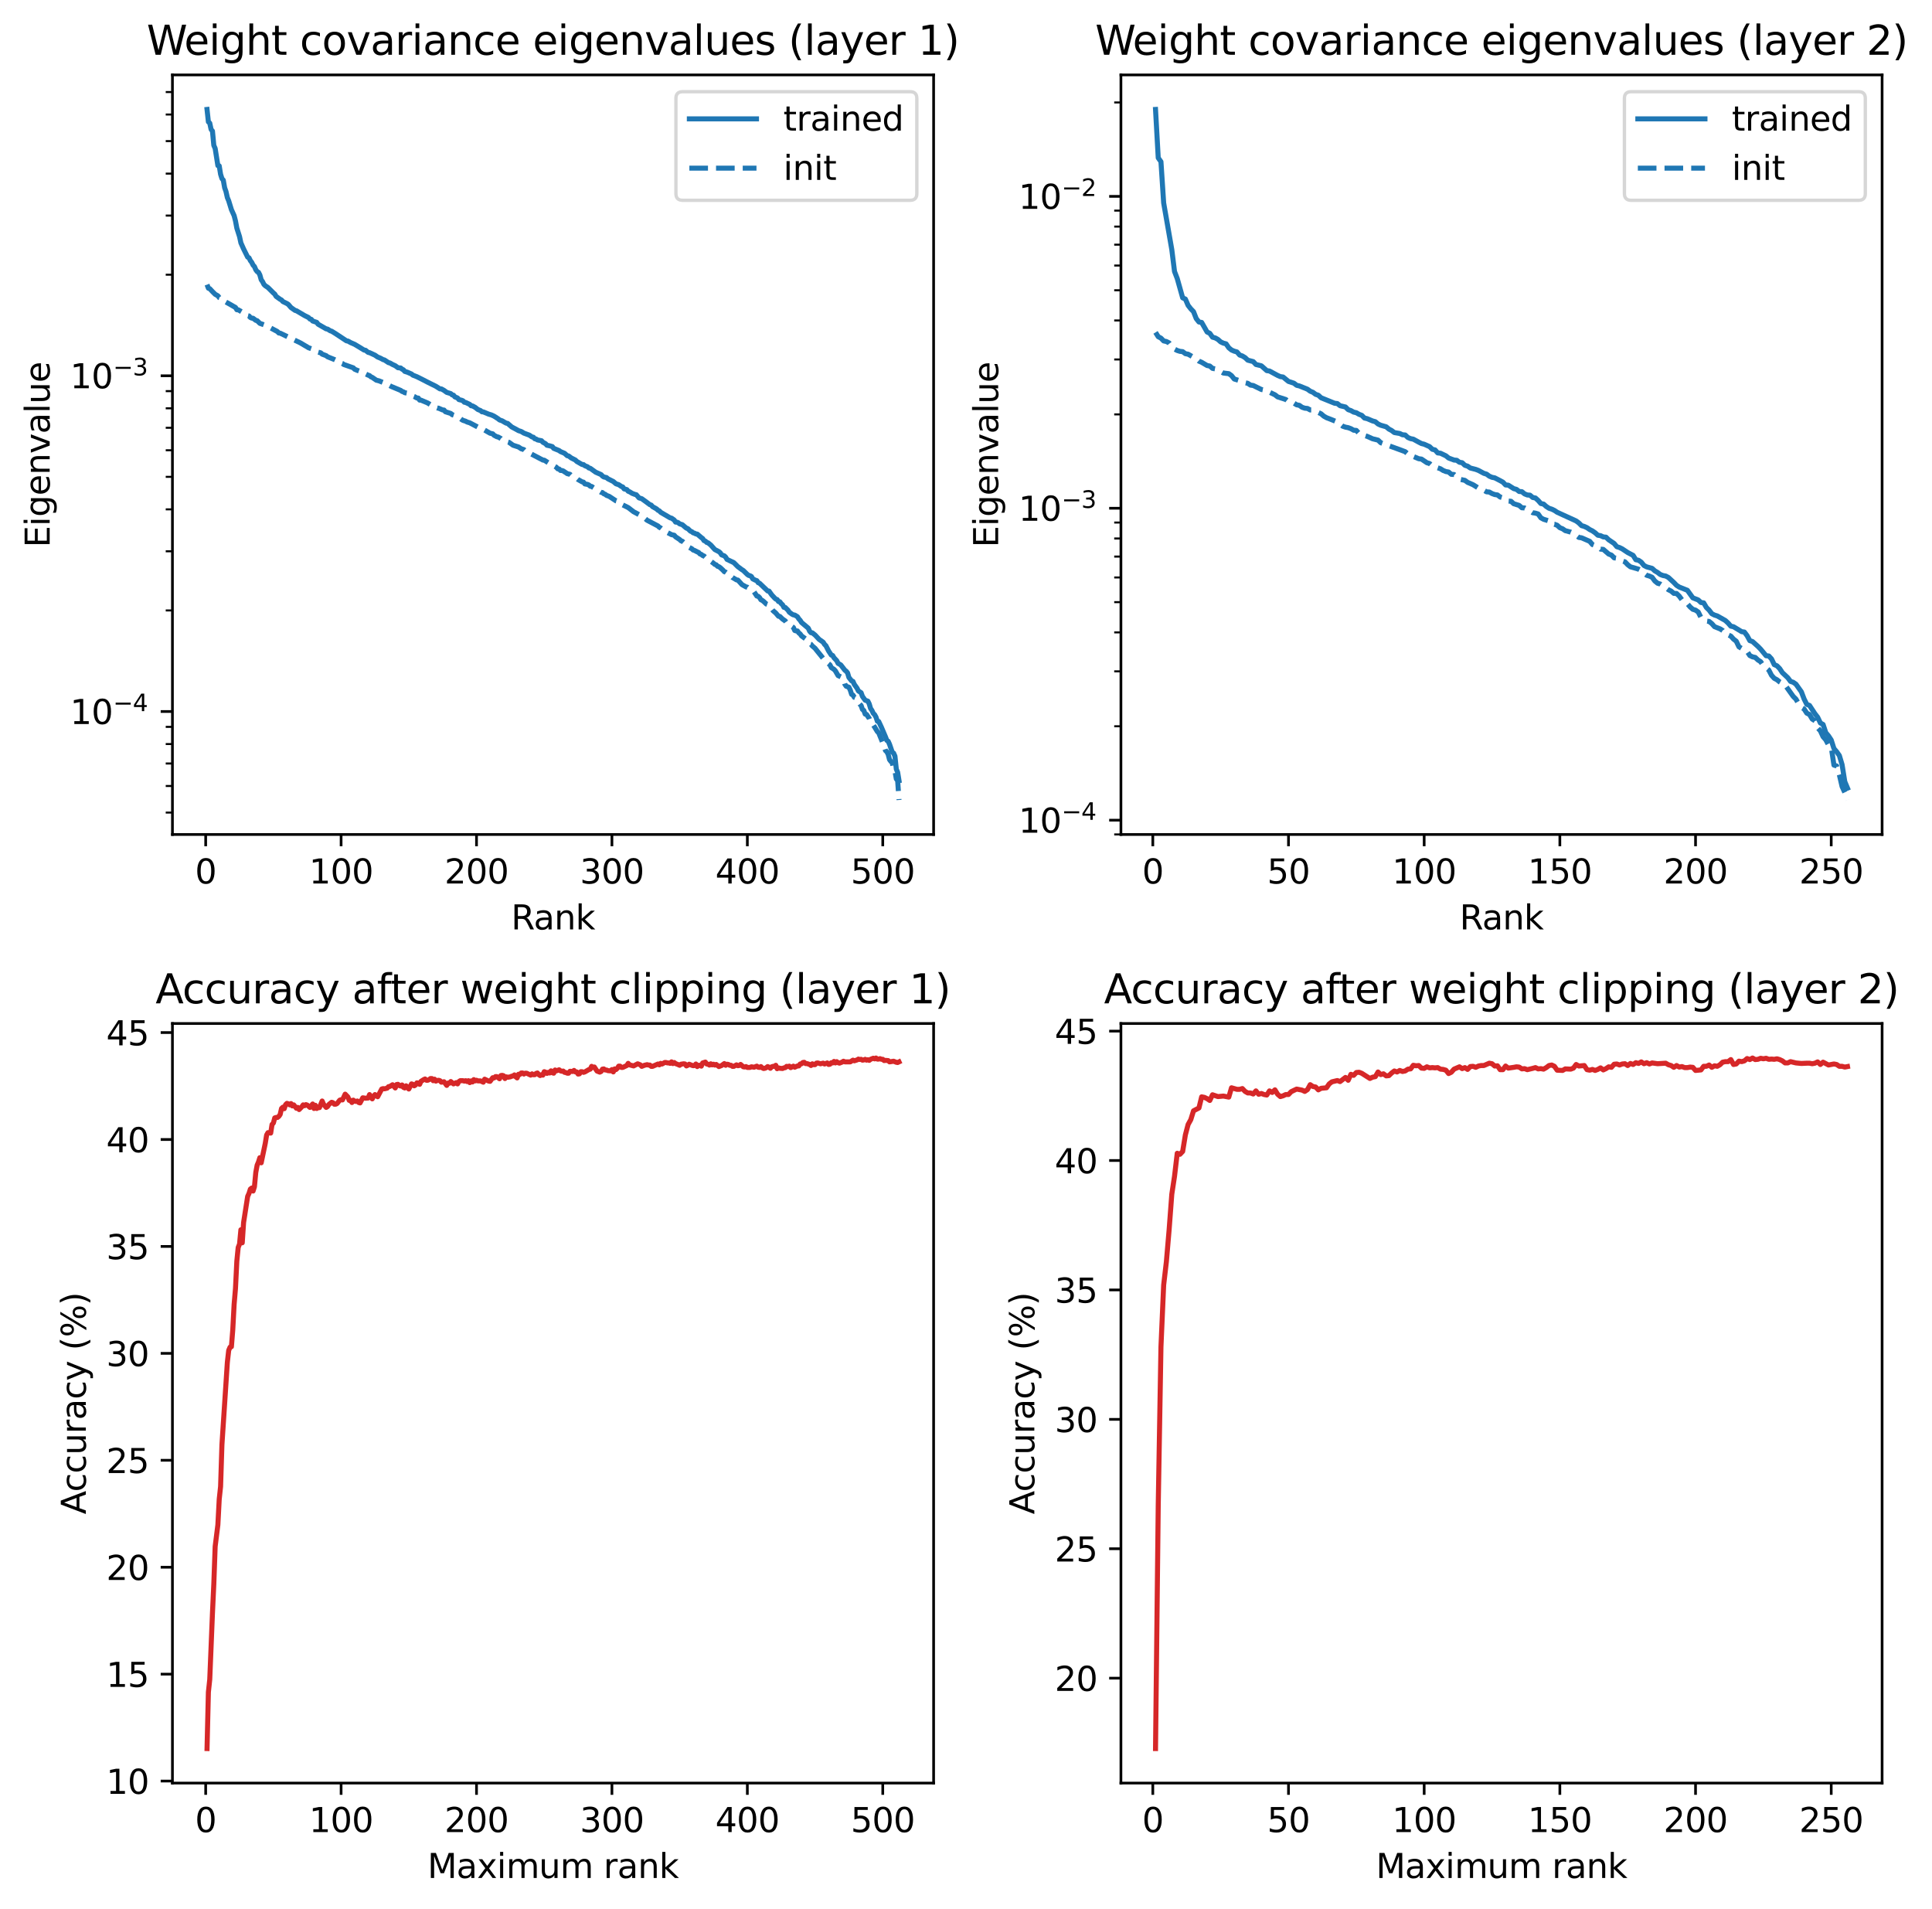<?xml version="1.0" encoding="utf-8" standalone="no"?>
<!DOCTYPE svg PUBLIC "-//W3C//DTD SVG 1.1//EN"
  "http://www.w3.org/Graphics/SVG/1.1/DTD/svg11.dtd">
<svg xmlns:xlink="http://www.w3.org/1999/xlink" width="575.636pt" height="568.774pt" viewBox="0 0 575.636 568.774" xmlns="http://www.w3.org/2000/svg" version="1.1">
 <defs>
  <style type="text/css">*{stroke-linejoin: round; stroke-linecap: butt}</style>
 </defs>
 <g id="figure_1">
  <g id="patch_1">
   <path d="M 0 568.774 
L 575.636 568.774 
L 575.636 0 
L 0 0 
z
" style="fill: #ffffff"/>
  </g>
  <g id="axes_1">
   <g id="patch_2">
    <path d="M 51.378 248.618 
L 278.169 248.618 
L 278.169 22.318 
L 51.378 22.318 
z
" style="fill: #ffffff"/>
   </g>
   <g id="matplotlib.axis_1">
    <g id="xtick_1">
     <g id="line2d_1">
      <defs>
       <path id="mb358c5f621" d="M 0 0 
L 0 3.5 
" style="stroke: #000000; stroke-width: 0.8"/>
      </defs>
      <g>
       <use xlink:href="#mb358c5f621" x="61.283" y="248.618" style="stroke: #000000; stroke-width: 0.8"/>
      </g>
     </g>
     <g id="text_1">
      <!-- 0 -->
      <g transform="translate(58.102 263.217) scale(0.1 -0.1)">
       <defs>
        <path id="DejaVuSans-30" d="M 2034 4250 
Q 1547 4250 1301 3770 
Q 1056 3291 1056 2328 
Q 1056 1369 1301 889 
Q 1547 409 2034 409 
Q 2525 409 2770 889 
Q 3016 1369 3016 2328 
Q 3016 3291 2770 3770 
Q 2525 4250 2034 4250 
z
M 2034 4750 
Q 2819 4750 3233 4129 
Q 3647 3509 3647 2328 
Q 3647 1150 3233 529 
Q 2819 -91 2034 -91 
Q 1250 -91 836 529 
Q 422 1150 422 2328 
Q 422 3509 836 4129 
Q 1250 4750 2034 4750 
z
" transform="scale(0.016)"/>
       </defs>
       <use xlink:href="#DejaVuSans-30"/>
      </g>
     </g>
    </g>
    <g id="xtick_2">
     <g id="line2d_2">
      <g>
       <use xlink:href="#mb358c5f621" x="101.63" y="248.618" style="stroke: #000000; stroke-width: 0.8"/>
      </g>
     </g>
     <g id="text_2">
      <!-- 100 -->
      <g transform="translate(92.087 263.217) scale(0.1 -0.1)">
       <defs>
        <path id="DejaVuSans-31" d="M 794 531 
L 1825 531 
L 1825 4091 
L 703 3866 
L 703 4441 
L 1819 4666 
L 2450 4666 
L 2450 531 
L 3481 531 
L 3481 0 
L 794 0 
L 794 531 
z
" transform="scale(0.016)"/>
       </defs>
       <use xlink:href="#DejaVuSans-31"/>
       <use xlink:href="#DejaVuSans-30" x="63.623"/>
       <use xlink:href="#DejaVuSans-30" x="127.246"/>
      </g>
     </g>
    </g>
    <g id="xtick_3">
     <g id="line2d_3">
      <g>
       <use xlink:href="#mb358c5f621" x="141.977" y="248.618" style="stroke: #000000; stroke-width: 0.8"/>
      </g>
     </g>
     <g id="text_3">
      <!-- 200 -->
      <g transform="translate(132.434 263.217) scale(0.1 -0.1)">
       <defs>
        <path id="DejaVuSans-32" d="M 1228 531 
L 3431 531 
L 3431 0 
L 469 0 
L 469 531 
Q 828 903 1448 1529 
Q 2069 2156 2228 2338 
Q 2531 2678 2651 2914 
Q 2772 3150 2772 3378 
Q 2772 3750 2511 3984 
Q 2250 4219 1831 4219 
Q 1534 4219 1204 4116 
Q 875 4013 500 3803 
L 500 4441 
Q 881 4594 1212 4672 
Q 1544 4750 1819 4750 
Q 2544 4750 2975 4387 
Q 3406 4025 3406 3419 
Q 3406 3131 3298 2873 
Q 3191 2616 2906 2266 
Q 2828 2175 2409 1742 
Q 1991 1309 1228 531 
z
" transform="scale(0.016)"/>
       </defs>
       <use xlink:href="#DejaVuSans-32"/>
       <use xlink:href="#DejaVuSans-30" x="63.623"/>
       <use xlink:href="#DejaVuSans-30" x="127.246"/>
      </g>
     </g>
    </g>
    <g id="xtick_4">
     <g id="line2d_4">
      <g>
       <use xlink:href="#mb358c5f621" x="182.324" y="248.618" style="stroke: #000000; stroke-width: 0.8"/>
      </g>
     </g>
     <g id="text_4">
      <!-- 300 -->
      <g transform="translate(172.781 263.217) scale(0.1 -0.1)">
       <defs>
        <path id="DejaVuSans-33" d="M 2597 2516 
Q 3050 2419 3304 2112 
Q 3559 1806 3559 1356 
Q 3559 666 3084 287 
Q 2609 -91 1734 -91 
Q 1441 -91 1130 -33 
Q 819 25 488 141 
L 488 750 
Q 750 597 1062 519 
Q 1375 441 1716 441 
Q 2309 441 2620 675 
Q 2931 909 2931 1356 
Q 2931 1769 2642 2001 
Q 2353 2234 1838 2234 
L 1294 2234 
L 1294 2753 
L 1863 2753 
Q 2328 2753 2575 2939 
Q 2822 3125 2822 3475 
Q 2822 3834 2567 4026 
Q 2313 4219 1838 4219 
Q 1578 4219 1281 4162 
Q 984 4106 628 3988 
L 628 4550 
Q 988 4650 1302 4700 
Q 1616 4750 1894 4750 
Q 2613 4750 3031 4423 
Q 3450 4097 3450 3541 
Q 3450 3153 3228 2886 
Q 3006 2619 2597 2516 
z
" transform="scale(0.016)"/>
       </defs>
       <use xlink:href="#DejaVuSans-33"/>
       <use xlink:href="#DejaVuSans-30" x="63.623"/>
       <use xlink:href="#DejaVuSans-30" x="127.246"/>
      </g>
     </g>
    </g>
    <g id="xtick_5">
     <g id="line2d_5">
      <g>
       <use xlink:href="#mb358c5f621" x="222.671" y="248.618" style="stroke: #000000; stroke-width: 0.8"/>
      </g>
     </g>
     <g id="text_5">
      <!-- 400 -->
      <g transform="translate(213.128 263.217) scale(0.1 -0.1)">
       <defs>
        <path id="DejaVuSans-34" d="M 2419 4116 
L 825 1625 
L 2419 1625 
L 2419 4116 
z
M 2253 4666 
L 3047 4666 
L 3047 1625 
L 3713 1625 
L 3713 1100 
L 3047 1100 
L 3047 0 
L 2419 0 
L 2419 1100 
L 313 1100 
L 313 1709 
L 2253 4666 
z
" transform="scale(0.016)"/>
       </defs>
       <use xlink:href="#DejaVuSans-34"/>
       <use xlink:href="#DejaVuSans-30" x="63.623"/>
       <use xlink:href="#DejaVuSans-30" x="127.246"/>
      </g>
     </g>
    </g>
    <g id="xtick_6">
     <g id="line2d_6">
      <g>
       <use xlink:href="#mb358c5f621" x="263.018" y="248.618" style="stroke: #000000; stroke-width: 0.8"/>
      </g>
     </g>
     <g id="text_6">
      <!-- 500 -->
      <g transform="translate(253.475 263.217) scale(0.1 -0.1)">
       <defs>
        <path id="DejaVuSans-35" d="M 691 4666 
L 3169 4666 
L 3169 4134 
L 1269 4134 
L 1269 2991 
Q 1406 3038 1543 3061 
Q 1681 3084 1819 3084 
Q 2600 3084 3056 2656 
Q 3513 2228 3513 1497 
Q 3513 744 3044 326 
Q 2575 -91 1722 -91 
Q 1428 -91 1123 -41 
Q 819 9 494 109 
L 494 744 
Q 775 591 1075 516 
Q 1375 441 1709 441 
Q 2250 441 2565 725 
Q 2881 1009 2881 1497 
Q 2881 1984 2565 2268 
Q 2250 2553 1709 2553 
Q 1456 2553 1204 2497 
Q 953 2441 691 2322 
L 691 4666 
z
" transform="scale(0.016)"/>
       </defs>
       <use xlink:href="#DejaVuSans-35"/>
       <use xlink:href="#DejaVuSans-30" x="63.623"/>
       <use xlink:href="#DejaVuSans-30" x="127.246"/>
      </g>
     </g>
    </g>
    <g id="text_7">
     <!-- Rank -->
     <g transform="translate(152.284 276.895) scale(0.1 -0.1)">
      <defs>
       <path id="DejaVuSans-52" d="M 2841 2188 
Q 3044 2119 3236 1894 
Q 3428 1669 3622 1275 
L 4263 0 
L 3584 0 
L 2988 1197 
Q 2756 1666 2539 1819 
Q 2322 1972 1947 1972 
L 1259 1972 
L 1259 0 
L 628 0 
L 628 4666 
L 2053 4666 
Q 2853 4666 3247 4331 
Q 3641 3997 3641 3322 
Q 3641 2881 3436 2590 
Q 3231 2300 2841 2188 
z
M 1259 4147 
L 1259 2491 
L 2053 2491 
Q 2509 2491 2742 2702 
Q 2975 2913 2975 3322 
Q 2975 3731 2742 3939 
Q 2509 4147 2053 4147 
L 1259 4147 
z
" transform="scale(0.016)"/>
       <path id="DejaVuSans-61" d="M 2194 1759 
Q 1497 1759 1228 1600 
Q 959 1441 959 1056 
Q 959 750 1161 570 
Q 1363 391 1709 391 
Q 2188 391 2477 730 
Q 2766 1069 2766 1631 
L 2766 1759 
L 2194 1759 
z
M 3341 1997 
L 3341 0 
L 2766 0 
L 2766 531 
Q 2569 213 2275 61 
Q 1981 -91 1556 -91 
Q 1019 -91 701 211 
Q 384 513 384 1019 
Q 384 1609 779 1909 
Q 1175 2209 1959 2209 
L 2766 2209 
L 2766 2266 
Q 2766 2663 2505 2880 
Q 2244 3097 1772 3097 
Q 1472 3097 1187 3025 
Q 903 2953 641 2809 
L 641 3341 
Q 956 3463 1253 3523 
Q 1550 3584 1831 3584 
Q 2591 3584 2966 3190 
Q 3341 2797 3341 1997 
z
" transform="scale(0.016)"/>
       <path id="DejaVuSans-6e" d="M 3513 2113 
L 3513 0 
L 2938 0 
L 2938 2094 
Q 2938 2591 2744 2837 
Q 2550 3084 2163 3084 
Q 1697 3084 1428 2787 
Q 1159 2491 1159 1978 
L 1159 0 
L 581 0 
L 581 3500 
L 1159 3500 
L 1159 2956 
Q 1366 3272 1645 3428 
Q 1925 3584 2291 3584 
Q 2894 3584 3203 3211 
Q 3513 2838 3513 2113 
z
" transform="scale(0.016)"/>
       <path id="DejaVuSans-6b" d="M 581 4863 
L 1159 4863 
L 1159 1991 
L 2875 3500 
L 3609 3500 
L 1753 1863 
L 3688 0 
L 2938 0 
L 1159 1709 
L 1159 0 
L 581 0 
L 581 4863 
z
" transform="scale(0.016)"/>
      </defs>
      <use xlink:href="#DejaVuSans-52"/>
      <use xlink:href="#DejaVuSans-61" x="67.232"/>
      <use xlink:href="#DejaVuSans-6e" x="128.512"/>
      <use xlink:href="#DejaVuSans-6b" x="191.891"/>
     </g>
    </g>
   </g>
   <g id="matplotlib.axis_2">
    <g id="ytick_1">
     <g id="line2d_7">
      <defs>
       <path id="m56513dda78" d="M 0 0 
L -3.5 0 
" style="stroke: #000000; stroke-width: 0.8"/>
      </defs>
      <g>
       <use xlink:href="#m56513dda78" x="51.378" y="211.969" style="stroke: #000000; stroke-width: 0.8"/>
      </g>
     </g>
     <g id="text_8">
      <!-- $\mathdefault{10^{-4}}$ -->
      <g transform="translate(20.878 215.768) scale(0.1 -0.1)">
       <defs>
        <path id="DejaVuSans-2212" d="M 678 2272 
L 4684 2272 
L 4684 1741 
L 678 1741 
L 678 2272 
z
" transform="scale(0.016)"/>
       </defs>
       <use xlink:href="#DejaVuSans-31" transform="translate(0 0.684)"/>
       <use xlink:href="#DejaVuSans-30" transform="translate(63.623 0.684)"/>
       <use xlink:href="#DejaVuSans-2212" transform="translate(128.203 38.966) scale(0.7)"/>
       <use xlink:href="#DejaVuSans-34" transform="translate(186.855 38.966) scale(0.7)"/>
      </g>
     </g>
    </g>
    <g id="ytick_2">
     <g id="line2d_8">
      <g>
       <use xlink:href="#m56513dda78" x="51.378" y="111.947" style="stroke: #000000; stroke-width: 0.8"/>
      </g>
     </g>
     <g id="text_9">
      <!-- $\mathdefault{10^{-3}}$ -->
      <g transform="translate(20.878 115.746) scale(0.1 -0.1)">
       <use xlink:href="#DejaVuSans-31" transform="translate(0 0.766)"/>
       <use xlink:href="#DejaVuSans-30" transform="translate(63.623 0.766)"/>
       <use xlink:href="#DejaVuSans-2212" transform="translate(128.203 39.047) scale(0.7)"/>
       <use xlink:href="#DejaVuSans-33" transform="translate(186.855 39.047) scale(0.7)"/>
      </g>
     </g>
    </g>
    <g id="ytick_3">
     <g id="line2d_9">
      <defs>
       <path id="m44779d547b" d="M 0 0 
L -2 0 
" style="stroke: #000000; stroke-width: 0.6"/>
      </defs>
      <g>
       <use xlink:href="#m44779d547b" x="51.378" y="242.078" style="stroke: #000000; stroke-width: 0.6"/>
      </g>
     </g>
    </g>
    <g id="ytick_4">
     <g id="line2d_10">
      <g>
       <use xlink:href="#m44779d547b" x="51.378" y="234.158" style="stroke: #000000; stroke-width: 0.6"/>
      </g>
     </g>
    </g>
    <g id="ytick_5">
     <g id="line2d_11">
      <g>
       <use xlink:href="#m44779d547b" x="51.378" y="227.462" style="stroke: #000000; stroke-width: 0.6"/>
      </g>
     </g>
    </g>
    <g id="ytick_6">
     <g id="line2d_12">
      <g>
       <use xlink:href="#m44779d547b" x="51.378" y="221.662" style="stroke: #000000; stroke-width: 0.6"/>
      </g>
     </g>
    </g>
    <g id="ytick_7">
     <g id="line2d_13">
      <g>
       <use xlink:href="#m44779d547b" x="51.378" y="216.546" style="stroke: #000000; stroke-width: 0.6"/>
      </g>
     </g>
    </g>
    <g id="ytick_8">
     <g id="line2d_14">
      <g>
       <use xlink:href="#m44779d547b" x="51.378" y="181.859" style="stroke: #000000; stroke-width: 0.6"/>
      </g>
     </g>
    </g>
    <g id="ytick_9">
     <g id="line2d_15">
      <g>
       <use xlink:href="#m44779d547b" x="51.378" y="164.246" style="stroke: #000000; stroke-width: 0.6"/>
      </g>
     </g>
    </g>
    <g id="ytick_10">
     <g id="line2d_16">
      <g>
       <use xlink:href="#m44779d547b" x="51.378" y="151.75" style="stroke: #000000; stroke-width: 0.6"/>
      </g>
     </g>
    </g>
    <g id="ytick_11">
     <g id="line2d_17">
      <g>
       <use xlink:href="#m44779d547b" x="51.378" y="142.057" style="stroke: #000000; stroke-width: 0.6"/>
      </g>
     </g>
    </g>
    <g id="ytick_12">
     <g id="line2d_18">
      <g>
       <use xlink:href="#m44779d547b" x="51.378" y="134.137" style="stroke: #000000; stroke-width: 0.6"/>
      </g>
     </g>
    </g>
    <g id="ytick_13">
     <g id="line2d_19">
      <g>
       <use xlink:href="#m44779d547b" x="51.378" y="127.441" style="stroke: #000000; stroke-width: 0.6"/>
      </g>
     </g>
    </g>
    <g id="ytick_14">
     <g id="line2d_20">
      <g>
       <use xlink:href="#m44779d547b" x="51.378" y="121.64" style="stroke: #000000; stroke-width: 0.6"/>
      </g>
     </g>
    </g>
    <g id="ytick_15">
     <g id="line2d_21">
      <g>
       <use xlink:href="#m44779d547b" x="51.378" y="116.524" style="stroke: #000000; stroke-width: 0.6"/>
      </g>
     </g>
    </g>
    <g id="ytick_16">
     <g id="line2d_22">
      <g>
       <use xlink:href="#m44779d547b" x="51.378" y="81.838" style="stroke: #000000; stroke-width: 0.6"/>
      </g>
     </g>
    </g>
    <g id="ytick_17">
     <g id="line2d_23">
      <g>
       <use xlink:href="#m44779d547b" x="51.378" y="64.225" style="stroke: #000000; stroke-width: 0.6"/>
      </g>
     </g>
    </g>
    <g id="ytick_18">
     <g id="line2d_24">
      <g>
       <use xlink:href="#m44779d547b" x="51.378" y="51.728" style="stroke: #000000; stroke-width: 0.6"/>
      </g>
     </g>
    </g>
    <g id="ytick_19">
     <g id="line2d_25">
      <g>
       <use xlink:href="#m44779d547b" x="51.378" y="42.035" style="stroke: #000000; stroke-width: 0.6"/>
      </g>
     </g>
    </g>
    <g id="ytick_20">
     <g id="line2d_26">
      <g>
       <use xlink:href="#m44779d547b" x="51.378" y="34.115" style="stroke: #000000; stroke-width: 0.6"/>
      </g>
     </g>
    </g>
    <g id="ytick_21">
     <g id="line2d_27">
      <g>
       <use xlink:href="#m44779d547b" x="51.378" y="27.419" style="stroke: #000000; stroke-width: 0.6"/>
      </g>
     </g>
    </g>
    <g id="text_10">
     <!-- Eigenvalue -->
     <g transform="translate(14.798 163.094) rotate(-90) scale(0.1 -0.1)">
      <defs>
       <path id="DejaVuSans-45" d="M 628 4666 
L 3578 4666 
L 3578 4134 
L 1259 4134 
L 1259 2753 
L 3481 2753 
L 3481 2222 
L 1259 2222 
L 1259 531 
L 3634 531 
L 3634 0 
L 628 0 
L 628 4666 
z
" transform="scale(0.016)"/>
       <path id="DejaVuSans-69" d="M 603 3500 
L 1178 3500 
L 1178 0 
L 603 0 
L 603 3500 
z
M 603 4863 
L 1178 4863 
L 1178 4134 
L 603 4134 
L 603 4863 
z
" transform="scale(0.016)"/>
       <path id="DejaVuSans-67" d="M 2906 1791 
Q 2906 2416 2648 2759 
Q 2391 3103 1925 3103 
Q 1463 3103 1205 2759 
Q 947 2416 947 1791 
Q 947 1169 1205 825 
Q 1463 481 1925 481 
Q 2391 481 2648 825 
Q 2906 1169 2906 1791 
z
M 3481 434 
Q 3481 -459 3084 -895 
Q 2688 -1331 1869 -1331 
Q 1566 -1331 1297 -1286 
Q 1028 -1241 775 -1147 
L 775 -588 
Q 1028 -725 1275 -790 
Q 1522 -856 1778 -856 
Q 2344 -856 2625 -561 
Q 2906 -266 2906 331 
L 2906 616 
Q 2728 306 2450 153 
Q 2172 0 1784 0 
Q 1141 0 747 490 
Q 353 981 353 1791 
Q 353 2603 747 3093 
Q 1141 3584 1784 3584 
Q 2172 3584 2450 3431 
Q 2728 3278 2906 2969 
L 2906 3500 
L 3481 3500 
L 3481 434 
z
" transform="scale(0.016)"/>
       <path id="DejaVuSans-65" d="M 3597 1894 
L 3597 1613 
L 953 1613 
Q 991 1019 1311 708 
Q 1631 397 2203 397 
Q 2534 397 2845 478 
Q 3156 559 3463 722 
L 3463 178 
Q 3153 47 2828 -22 
Q 2503 -91 2169 -91 
Q 1331 -91 842 396 
Q 353 884 353 1716 
Q 353 2575 817 3079 
Q 1281 3584 2069 3584 
Q 2775 3584 3186 3129 
Q 3597 2675 3597 1894 
z
M 3022 2063 
Q 3016 2534 2758 2815 
Q 2500 3097 2075 3097 
Q 1594 3097 1305 2825 
Q 1016 2553 972 2059 
L 3022 2063 
z
" transform="scale(0.016)"/>
       <path id="DejaVuSans-76" d="M 191 3500 
L 800 3500 
L 1894 563 
L 2988 3500 
L 3597 3500 
L 2284 0 
L 1503 0 
L 191 3500 
z
" transform="scale(0.016)"/>
       <path id="DejaVuSans-6c" d="M 603 4863 
L 1178 4863 
L 1178 0 
L 603 0 
L 603 4863 
z
" transform="scale(0.016)"/>
       <path id="DejaVuSans-75" d="M 544 1381 
L 544 3500 
L 1119 3500 
L 1119 1403 
Q 1119 906 1312 657 
Q 1506 409 1894 409 
Q 2359 409 2629 706 
Q 2900 1003 2900 1516 
L 2900 3500 
L 3475 3500 
L 3475 0 
L 2900 0 
L 2900 538 
Q 2691 219 2414 64 
Q 2138 -91 1772 -91 
Q 1169 -91 856 284 
Q 544 659 544 1381 
z
M 1991 3584 
L 1991 3584 
z
" transform="scale(0.016)"/>
      </defs>
      <use xlink:href="#DejaVuSans-45"/>
      <use xlink:href="#DejaVuSans-69" x="63.184"/>
      <use xlink:href="#DejaVuSans-67" x="90.967"/>
      <use xlink:href="#DejaVuSans-65" x="154.443"/>
      <use xlink:href="#DejaVuSans-6e" x="215.967"/>
      <use xlink:href="#DejaVuSans-76" x="279.346"/>
      <use xlink:href="#DejaVuSans-61" x="338.525"/>
      <use xlink:href="#DejaVuSans-6c" x="399.805"/>
      <use xlink:href="#DejaVuSans-75" x="427.588"/>
      <use xlink:href="#DejaVuSans-65" x="490.967"/>
     </g>
    </g>
   </g>
   <g id="line2d_28">
    <path d="M 61.687 32.604 
L 62.09 36.308 
L 62.494 36.667 
L 62.897 38.56 
L 63.301 39.042 
L 63.704 43.292 
L 64.108 44.233 
L 64.915 49.333 
L 65.318 49.411 
L 65.721 51.912 
L 66.125 53.211 
L 66.528 53.666 
L 66.932 55.931 
L 67.335 57.072 
L 67.739 58.86 
L 68.142 59.828 
L 68.949 62.449 
L 69.756 64.248 
L 70.16 65.817 
L 70.563 67.958 
L 71.37 70.493 
L 71.774 72.359 
L 72.58 74.167 
L 73.791 76.6 
L 74.194 76.811 
L 74.598 77.647 
L 75.001 78.164 
L 75.405 78.985 
L 75.808 79.408 
L 76.212 80.354 
L 76.615 80.907 
L 77.019 81.131 
L 77.422 81.907 
L 77.826 83.346 
L 78.229 83.909 
L 78.633 84.719 
L 79.036 85.126 
L 79.843 85.665 
L 81.457 87.271 
L 81.86 87.614 
L 82.264 88.296 
L 83.474 89.165 
L 83.878 89.373 
L 84.281 89.838 
L 85.492 90.425 
L 85.895 90.683 
L 86.702 91.619 
L 87.912 92.475 
L 88.316 92.579 
L 90.737 94.004 
L 91.947 94.614 
L 92.351 95.051 
L 92.754 95.14 
L 93.157 95.639 
L 94.368 96.037 
L 94.771 96.585 
L 97.192 97.98 
L 97.596 98.04 
L 98.403 98.553 
L 98.806 98.67 
L 100.016 99.416 
L 103.244 101.554 
L 103.648 101.598 
L 104.455 102.057 
L 105.665 102.582 
L 106.875 103.305 
L 108.489 104.3 
L 108.893 104.349 
L 109.7 104.991 
L 110.103 105.063 
L 111.314 105.623 
L 111.717 105.811 
L 112.524 106.37 
L 113.331 106.695 
L 114.138 107.137 
L 114.541 107.239 
L 115.752 108.039 
L 116.155 108.128 
L 116.962 108.588 
L 117.769 108.958 
L 118.576 109.552 
L 119.383 109.628 
L 119.787 109.979 
L 120.19 110.162 
L 120.593 110.644 
L 121.4 110.895 
L 122.611 111.427 
L 123.014 111.766 
L 124.225 112.242 
L 125.839 113.048 
L 127.452 113.883 
L 129.873 115.08 
L 131.084 115.854 
L 131.487 115.857 
L 132.294 116.305 
L 133.101 116.896 
L 134.311 117.26 
L 134.715 117.646 
L 135.118 117.732 
L 135.522 118.236 
L 136.329 118.564 
L 136.732 119.047 
L 137.539 119.243 
L 137.943 119.402 
L 138.346 119.84 
L 138.75 119.906 
L 139.96 120.475 
L 140.363 120.884 
L 140.767 120.924 
L 141.574 121.362 
L 142.381 121.999 
L 143.188 122.323 
L 143.591 122.685 
L 143.995 122.71 
L 145.609 123.383 
L 146.416 123.618 
L 147.222 123.992 
L 148.433 124.772 
L 148.836 125.103 
L 149.643 125.386 
L 150.45 125.866 
L 150.854 126.073 
L 151.257 126.147 
L 152.468 127.197 
L 153.678 127.836 
L 154.485 128.293 
L 155.292 128.552 
L 156.099 129.039 
L 157.713 129.635 
L 158.52 130.179 
L 158.923 130.259 
L 159.327 130.712 
L 159.73 130.791 
L 160.134 131.066 
L 161.344 131.301 
L 161.747 131.747 
L 162.554 132.198 
L 162.958 132.651 
L 163.765 132.818 
L 164.572 133.051 
L 164.975 133.576 
L 166.589 134.229 
L 166.993 134.535 
L 168.203 135.046 
L 169.01 135.768 
L 169.413 135.837 
L 170.22 136.444 
L 171.431 137.053 
L 171.834 137.459 
L 173.448 138.395 
L 173.852 138.406 
L 174.255 138.749 
L 175.062 139.066 
L 175.465 139.425 
L 175.869 139.512 
L 177.483 140.678 
L 179.097 141.388 
L 179.5 141.829 
L 179.904 142.095 
L 180.711 142.279 
L 181.114 142.638 
L 182.728 143.444 
L 183.535 144.134 
L 184.342 144.393 
L 185.149 144.938 
L 185.552 145.076 
L 185.956 145.649 
L 186.763 145.855 
L 187.166 146.348 
L 187.57 146.503 
L 188.376 146.992 
L 189.183 147.299 
L 189.587 147.39 
L 190.394 148.331 
L 191.201 148.567 
L 192.411 149.439 
L 193.622 150.348 
L 194.025 150.472 
L 194.429 150.942 
L 195.639 151.621 
L 196.042 152.011 
L 196.446 152.197 
L 196.849 152.62 
L 199.674 154.28 
L 200.077 154.366 
L 200.884 154.928 
L 201.288 155.542 
L 201.691 155.564 
L 202.094 155.728 
L 202.498 156.07 
L 203.305 156.315 
L 204.112 157.014 
L 204.515 157.34 
L 204.919 157.477 
L 205.726 158.25 
L 206.129 158.401 
L 206.533 158.745 
L 206.936 158.842 
L 207.34 159.077 
L 207.743 159.114 
L 208.953 160.15 
L 209.357 160.435 
L 209.76 161.06 
L 210.164 161.194 
L 210.567 161.604 
L 210.971 161.716 
L 211.778 162.377 
L 212.988 163.722 
L 214.199 164.352 
L 214.602 164.692 
L 215.006 165.312 
L 215.812 165.596 
L 216.216 165.995 
L 216.619 166.661 
L 218.637 167.619 
L 219.847 168.828 
L 221.058 169.716 
L 221.461 169.962 
L 222.671 171.139 
L 223.075 171.43 
L 223.478 171.522 
L 223.882 171.749 
L 224.285 172.456 
L 225.092 172.861 
L 225.496 172.987 
L 225.899 173.591 
L 226.303 173.747 
L 228.723 176.058 
L 229.127 176.091 
L 229.934 177.226 
L 230.741 178.099 
L 231.144 178.486 
L 231.548 178.615 
L 231.951 179.207 
L 232.355 179.278 
L 232.758 179.828 
L 233.162 180.172 
L 233.565 180.937 
L 233.969 180.982 
L 234.776 181.778 
L 235.179 182.388 
L 235.986 182.979 
L 236.389 183.179 
L 236.793 183.236 
L 237.6 183.731 
L 238.003 184.374 
L 238.407 184.803 
L 238.81 185.443 
L 240.828 187.15 
L 241.231 188.042 
L 241.635 188.492 
L 242.038 188.538 
L 242.845 189.182 
L 244.055 190.476 
L 245.266 191.324 
L 245.669 191.967 
L 246.073 192.362 
L 246.88 193.934 
L 247.687 195.149 
L 248.09 195.284 
L 248.494 195.967 
L 249.3 196.823 
L 249.704 197.621 
L 250.511 198.09 
L 251.721 199.656 
L 252.125 199.969 
L 252.528 200.449 
L 252.932 201.824 
L 253.739 202.845 
L 254.142 203.004 
L 254.546 203.901 
L 255.353 205.034 
L 255.756 205.842 
L 256.563 206.371 
L 256.966 207.475 
L 257.773 208.604 
L 258.58 208.886 
L 258.984 209.698 
L 259.387 211.06 
L 259.791 211.651 
L 260.194 212.515 
L 260.598 212.91 
L 261.001 213.639 
L 261.405 214.868 
L 261.808 214.945 
L 262.615 216.673 
L 263.825 219.523 
L 264.229 220.567 
L 264.632 220.835 
L 265.036 221.736 
L 265.843 224.083 
L 266.246 224.37 
L 266.65 225.278 
L 267.053 229.142 
L 267.457 230.083 
L 267.86 232.553 
L 267.86 232.553 
" clip-path="url(#p0fa5ecdcb3)" style="fill: none; stroke: #1f77b4; stroke-width: 1.5; stroke-linecap: square"/>
   </g>
   <g id="line2d_29">
    <path d="M 61.687 84.792 
L 62.09 85.865 
L 62.494 86.005 
L 63.301 86.868 
L 64.108 87.673 
L 64.915 88.128 
L 65.318 88.654 
L 65.721 88.775 
L 66.125 89.028 
L 66.528 89.55 
L 68.546 90.668 
L 69.353 91.142 
L 70.16 91.597 
L 70.563 92.279 
L 70.967 92.297 
L 72.177 92.98 
L 72.58 93.344 
L 73.387 93.575 
L 73.791 94.04 
L 74.194 94.135 
L 74.598 94.58 
L 75.001 94.771 
L 75.405 94.822 
L 76.212 95.433 
L 76.615 95.539 
L 77.422 96.327 
L 79.439 97.055 
L 82.667 98.789 
L 83.071 99.207 
L 83.474 99.254 
L 89.526 102.17 
L 91.947 103.609 
L 92.754 103.883 
L 93.561 104.293 
L 93.964 104.387 
L 94.771 104.903 
L 95.578 105.124 
L 95.982 105.507 
L 97.192 105.962 
L 97.596 106.294 
L 99.613 107.104 
L 100.016 107.299 
L 100.42 107.636 
L 100.823 107.752 
L 101.227 108.036 
L 102.034 108.294 
L 102.437 108.594 
L 105.262 109.581 
L 105.665 110.003 
L 106.472 110.342 
L 108.086 110.932 
L 108.489 111.344 
L 108.893 111.381 
L 109.7 111.77 
L 110.103 111.897 
L 110.507 112.259 
L 110.91 112.431 
L 112.121 113.264 
L 112.928 113.463 
L 114.138 113.943 
L 114.541 114.225 
L 114.945 114.25 
L 116.559 115.13 
L 119.383 116.308 
L 119.787 116.611 
L 120.19 116.743 
L 120.593 116.993 
L 121.4 117.148 
L 122.207 117.418 
L 122.611 117.814 
L 123.418 118.131 
L 124.225 118.575 
L 124.628 118.594 
L 125.032 119.196 
L 125.435 119.215 
L 127.452 120.07 
L 128.259 120.569 
L 128.663 120.686 
L 129.066 121.122 
L 130.277 121.553 
L 130.68 121.613 
L 131.891 122.135 
L 132.294 122.156 
L 132.698 122.667 
L 134.311 123.179 
L 134.715 123.53 
L 136.329 124.076 
L 137.539 124.99 
L 137.943 125.233 
L 138.75 125.49 
L 139.153 125.718 
L 139.96 125.966 
L 142.784 127.455 
L 143.188 127.485 
L 143.591 127.804 
L 143.995 127.905 
L 146.012 129.063 
L 146.819 129.254 
L 147.222 129.684 
L 148.029 130.111 
L 148.433 130.2 
L 149.24 130.643 
L 149.643 131.044 
L 150.45 131.423 
L 151.661 131.777 
L 152.871 132.645 
L 154.485 133.167 
L 155.292 133.699 
L 156.099 133.945 
L 156.502 134.323 
L 161.747 137.061 
L 162.151 137.104 
L 163.361 137.865 
L 163.765 138.095 
L 164.572 138.328 
L 164.975 138.726 
L 165.782 139.212 
L 166.186 139.681 
L 166.589 139.726 
L 166.993 140.156 
L 167.396 140.169 
L 167.799 140.295 
L 169.01 141.106 
L 169.817 141.307 
L 170.22 141.697 
L 171.027 142.04 
L 171.431 142.195 
L 172.238 142.874 
L 173.448 143.555 
L 173.852 143.643 
L 174.255 144.171 
L 175.062 144.31 
L 175.465 144.497 
L 175.869 144.854 
L 176.272 144.928 
L 179.097 146.682 
L 179.5 146.745 
L 179.904 147.112 
L 180.307 147.255 
L 180.711 147.577 
L 181.517 147.887 
L 183.535 149.213 
L 184.342 149.438 
L 184.745 150.086 
L 185.552 150.422 
L 187.166 151.22 
L 188.78 152.46 
L 190.797 153.538 
L 191.201 153.68 
L 192.815 155.002 
L 196.042 156.698 
L 196.446 157.096 
L 196.849 157.288 
L 197.253 157.607 
L 198.06 157.91 
L 198.463 158.437 
L 200.077 159.281 
L 200.884 159.46 
L 201.288 159.932 
L 202.498 160.736 
L 202.901 161.117 
L 203.305 161.252 
L 203.708 161.611 
L 204.515 162.105 
L 205.322 163.077 
L 206.129 163.485 
L 206.533 163.866 
L 206.936 163.99 
L 207.743 164.415 
L 208.147 164.582 
L 208.55 165.028 
L 208.953 165.169 
L 209.357 165.5 
L 209.76 165.652 
L 211.374 167.131 
L 211.778 167.217 
L 212.585 167.791 
L 212.988 168.151 
L 213.392 168.272 
L 213.795 168.712 
L 214.199 168.836 
L 214.602 169.118 
L 215.409 169.867 
L 215.812 170.316 
L 216.216 170.45 
L 217.023 171.026 
L 217.426 171.47 
L 217.83 171.594 
L 218.233 172.038 
L 219.444 172.756 
L 219.847 172.819 
L 220.654 173.702 
L 221.058 174.154 
L 222.268 174.842 
L 222.671 174.937 
L 223.478 175.596 
L 223.882 176.017 
L 224.689 176.346 
L 225.496 177.569 
L 225.899 177.657 
L 226.303 178.022 
L 226.706 178.68 
L 227.11 178.867 
L 227.513 179.177 
L 228.32 179.942 
L 229.127 180.243 
L 229.53 181.224 
L 229.934 181.388 
L 230.337 181.938 
L 231.144 182.636 
L 231.951 183.586 
L 232.355 183.651 
L 233.162 184.431 
L 233.969 184.99 
L 234.372 185.575 
L 234.776 185.859 
L 235.179 186.353 
L 235.582 186.399 
L 236.389 186.942 
L 236.793 187.833 
L 237.196 187.964 
L 237.6 187.974 
L 238.003 188.552 
L 238.407 188.867 
L 238.81 189.438 
L 240.021 190.336 
L 240.424 191.102 
L 240.828 191.334 
L 241.231 191.848 
L 241.635 191.969 
L 242.038 192.457 
L 242.845 193.141 
L 243.652 194.158 
L 244.459 195.144 
L 245.266 196.165 
L 245.669 196.345 
L 246.073 196.701 
L 246.476 197.415 
L 247.283 198.076 
L 247.687 198.895 
L 248.494 199.414 
L 248.897 199.86 
L 249.704 201.26 
L 250.511 201.642 
L 251.318 202.457 
L 251.721 203.849 
L 252.125 204.439 
L 252.932 204.746 
L 253.335 205.602 
L 253.739 206.86 
L 254.142 207.077 
L 254.546 207.747 
L 254.949 207.907 
L 256.159 209.768 
L 256.563 210.177 
L 256.966 211.351 
L 257.37 211.649 
L 257.773 212.745 
L 258.177 212.832 
L 258.984 214.019 
L 259.387 215.183 
L 259.791 215.277 
L 261.405 217.947 
L 261.808 218.326 
L 263.422 222.303 
L 263.825 223.599 
L 264.229 223.971 
L 264.632 224.729 
L 265.036 226.312 
L 265.439 226.856 
L 265.843 227.212 
L 266.246 229.29 
L 266.65 229.682 
L 267.053 232.042 
L 267.457 232.585 
L 267.86 238.332 
L 267.86 238.332 
" clip-path="url(#p0fa5ecdcb3)" style="fill: none; stroke-dasharray: 5.55,2.4; stroke-dashoffset: 0; stroke: #1f77b4; stroke-width: 1.5"/>
   </g>
   <g id="patch_3">
    <path d="M 51.378 248.618 
L 51.378 22.318 
" style="fill: none; stroke: #000000; stroke-width: 0.8; stroke-linejoin: miter; stroke-linecap: square"/>
   </g>
   <g id="patch_4">
    <path d="M 278.169 248.618 
L 278.169 22.318 
" style="fill: none; stroke: #000000; stroke-width: 0.8; stroke-linejoin: miter; stroke-linecap: square"/>
   </g>
   <g id="patch_5">
    <path d="M 51.378 248.618 
L 278.169 248.618 
" style="fill: none; stroke: #000000; stroke-width: 0.8; stroke-linejoin: miter; stroke-linecap: square"/>
   </g>
   <g id="patch_6">
    <path d="M 51.378 22.318 
L 278.169 22.318 
" style="fill: none; stroke: #000000; stroke-width: 0.8; stroke-linejoin: miter; stroke-linecap: square"/>
   </g>
   <g id="text_11">
    <!-- Weight covariance eigenvalues (layer 1) -->
    <g transform="translate(43.711 16.318) scale(0.12 -0.12)">
     <defs>
      <path id="DejaVuSans-57" d="M 213 4666 
L 850 4666 
L 1831 722 
L 2809 4666 
L 3519 4666 
L 4500 722 
L 5478 4666 
L 6119 4666 
L 4947 0 
L 4153 0 
L 3169 4050 
L 2175 0 
L 1381 0 
L 213 4666 
z
" transform="scale(0.016)"/>
      <path id="DejaVuSans-68" d="M 3513 2113 
L 3513 0 
L 2938 0 
L 2938 2094 
Q 2938 2591 2744 2837 
Q 2550 3084 2163 3084 
Q 1697 3084 1428 2787 
Q 1159 2491 1159 1978 
L 1159 0 
L 581 0 
L 581 4863 
L 1159 4863 
L 1159 2956 
Q 1366 3272 1645 3428 
Q 1925 3584 2291 3584 
Q 2894 3584 3203 3211 
Q 3513 2838 3513 2113 
z
" transform="scale(0.016)"/>
      <path id="DejaVuSans-74" d="M 1172 4494 
L 1172 3500 
L 2356 3500 
L 2356 3053 
L 1172 3053 
L 1172 1153 
Q 1172 725 1289 603 
Q 1406 481 1766 481 
L 2356 481 
L 2356 0 
L 1766 0 
Q 1100 0 847 248 
Q 594 497 594 1153 
L 594 3053 
L 172 3053 
L 172 3500 
L 594 3500 
L 594 4494 
L 1172 4494 
z
" transform="scale(0.016)"/>
      <path id="DejaVuSans-20" transform="scale(0.016)"/>
      <path id="DejaVuSans-63" d="M 3122 3366 
L 3122 2828 
Q 2878 2963 2633 3030 
Q 2388 3097 2138 3097 
Q 1578 3097 1268 2742 
Q 959 2388 959 1747 
Q 959 1106 1268 751 
Q 1578 397 2138 397 
Q 2388 397 2633 464 
Q 2878 531 3122 666 
L 3122 134 
Q 2881 22 2623 -34 
Q 2366 -91 2075 -91 
Q 1284 -91 818 406 
Q 353 903 353 1747 
Q 353 2603 823 3093 
Q 1294 3584 2113 3584 
Q 2378 3584 2631 3529 
Q 2884 3475 3122 3366 
z
" transform="scale(0.016)"/>
      <path id="DejaVuSans-6f" d="M 1959 3097 
Q 1497 3097 1228 2736 
Q 959 2375 959 1747 
Q 959 1119 1226 758 
Q 1494 397 1959 397 
Q 2419 397 2687 759 
Q 2956 1122 2956 1747 
Q 2956 2369 2687 2733 
Q 2419 3097 1959 3097 
z
M 1959 3584 
Q 2709 3584 3137 3096 
Q 3566 2609 3566 1747 
Q 3566 888 3137 398 
Q 2709 -91 1959 -91 
Q 1206 -91 779 398 
Q 353 888 353 1747 
Q 353 2609 779 3096 
Q 1206 3584 1959 3584 
z
" transform="scale(0.016)"/>
      <path id="DejaVuSans-72" d="M 2631 2963 
Q 2534 3019 2420 3045 
Q 2306 3072 2169 3072 
Q 1681 3072 1420 2755 
Q 1159 2438 1159 1844 
L 1159 0 
L 581 0 
L 581 3500 
L 1159 3500 
L 1159 2956 
Q 1341 3275 1631 3429 
Q 1922 3584 2338 3584 
Q 2397 3584 2469 3576 
Q 2541 3569 2628 3553 
L 2631 2963 
z
" transform="scale(0.016)"/>
      <path id="DejaVuSans-73" d="M 2834 3397 
L 2834 2853 
Q 2591 2978 2328 3040 
Q 2066 3103 1784 3103 
Q 1356 3103 1142 2972 
Q 928 2841 928 2578 
Q 928 2378 1081 2264 
Q 1234 2150 1697 2047 
L 1894 2003 
Q 2506 1872 2764 1633 
Q 3022 1394 3022 966 
Q 3022 478 2636 193 
Q 2250 -91 1575 -91 
Q 1294 -91 989 -36 
Q 684 19 347 128 
L 347 722 
Q 666 556 975 473 
Q 1284 391 1588 391 
Q 1994 391 2212 530 
Q 2431 669 2431 922 
Q 2431 1156 2273 1281 
Q 2116 1406 1581 1522 
L 1381 1569 
Q 847 1681 609 1914 
Q 372 2147 372 2553 
Q 372 3047 722 3315 
Q 1072 3584 1716 3584 
Q 2034 3584 2315 3537 
Q 2597 3491 2834 3397 
z
" transform="scale(0.016)"/>
      <path id="DejaVuSans-28" d="M 1984 4856 
Q 1566 4138 1362 3434 
Q 1159 2731 1159 2009 
Q 1159 1288 1364 580 
Q 1569 -128 1984 -844 
L 1484 -844 
Q 1016 -109 783 600 
Q 550 1309 550 2009 
Q 550 2706 781 3412 
Q 1013 4119 1484 4856 
L 1984 4856 
z
" transform="scale(0.016)"/>
      <path id="DejaVuSans-79" d="M 2059 -325 
Q 1816 -950 1584 -1140 
Q 1353 -1331 966 -1331 
L 506 -1331 
L 506 -850 
L 844 -850 
Q 1081 -850 1212 -737 
Q 1344 -625 1503 -206 
L 1606 56 
L 191 3500 
L 800 3500 
L 1894 763 
L 2988 3500 
L 3597 3500 
L 2059 -325 
z
" transform="scale(0.016)"/>
      <path id="DejaVuSans-29" d="M 513 4856 
L 1013 4856 
Q 1481 4119 1714 3412 
Q 1947 2706 1947 2009 
Q 1947 1309 1714 600 
Q 1481 -109 1013 -844 
L 513 -844 
Q 928 -128 1133 580 
Q 1338 1288 1338 2009 
Q 1338 2731 1133 3434 
Q 928 4138 513 4856 
z
" transform="scale(0.016)"/>
     </defs>
     <use xlink:href="#DejaVuSans-57"/>
     <use xlink:href="#DejaVuSans-65" x="93.002"/>
     <use xlink:href="#DejaVuSans-69" x="154.525"/>
     <use xlink:href="#DejaVuSans-67" x="182.309"/>
     <use xlink:href="#DejaVuSans-68" x="245.785"/>
     <use xlink:href="#DejaVuSans-74" x="309.164"/>
     <use xlink:href="#DejaVuSans-20" x="348.373"/>
     <use xlink:href="#DejaVuSans-63" x="380.16"/>
     <use xlink:href="#DejaVuSans-6f" x="435.141"/>
     <use xlink:href="#DejaVuSans-76" x="496.322"/>
     <use xlink:href="#DejaVuSans-61" x="555.502"/>
     <use xlink:href="#DejaVuSans-72" x="616.781"/>
     <use xlink:href="#DejaVuSans-69" x="657.895"/>
     <use xlink:href="#DejaVuSans-61" x="685.678"/>
     <use xlink:href="#DejaVuSans-6e" x="746.957"/>
     <use xlink:href="#DejaVuSans-63" x="810.336"/>
     <use xlink:href="#DejaVuSans-65" x="865.316"/>
     <use xlink:href="#DejaVuSans-20" x="926.84"/>
     <use xlink:href="#DejaVuSans-65" x="958.627"/>
     <use xlink:href="#DejaVuSans-69" x="1020.15"/>
     <use xlink:href="#DejaVuSans-67" x="1047.934"/>
     <use xlink:href="#DejaVuSans-65" x="1111.41"/>
     <use xlink:href="#DejaVuSans-6e" x="1172.934"/>
     <use xlink:href="#DejaVuSans-76" x="1236.312"/>
     <use xlink:href="#DejaVuSans-61" x="1295.492"/>
     <use xlink:href="#DejaVuSans-6c" x="1356.771"/>
     <use xlink:href="#DejaVuSans-75" x="1384.555"/>
     <use xlink:href="#DejaVuSans-65" x="1447.934"/>
     <use xlink:href="#DejaVuSans-73" x="1509.457"/>
     <use xlink:href="#DejaVuSans-20" x="1561.557"/>
     <use xlink:href="#DejaVuSans-28" x="1593.344"/>
     <use xlink:href="#DejaVuSans-6c" x="1632.357"/>
     <use xlink:href="#DejaVuSans-61" x="1660.141"/>
     <use xlink:href="#DejaVuSans-79" x="1721.42"/>
     <use xlink:href="#DejaVuSans-65" x="1780.6"/>
     <use xlink:href="#DejaVuSans-72" x="1842.123"/>
     <use xlink:href="#DejaVuSans-20" x="1883.236"/>
     <use xlink:href="#DejaVuSans-31" x="1915.023"/>
     <use xlink:href="#DejaVuSans-29" x="1978.646"/>
    </g>
   </g>
   <g id="legend_1">
    <g id="patch_7">
     <path d="M 203.392 59.674 
L 271.169 59.674 
Q 273.169 59.674 273.169 57.674 
L 273.169 29.318 
Q 273.169 27.318 271.169 27.318 
L 203.392 27.318 
Q 201.392 27.318 201.392 29.318 
L 201.392 57.674 
Q 201.392 59.674 203.392 59.674 
z
" style="fill: #ffffff; opacity: 0.8; stroke: #cccccc; stroke-linejoin: miter"/>
    </g>
    <g id="line2d_30">
     <path d="M 205.392 35.417 
L 215.392 35.417 
L 225.392 35.417 
" style="fill: none; stroke: #1f77b4; stroke-width: 1.5; stroke-linecap: square"/>
    </g>
    <g id="text_12">
     <!-- trained -->
     <g transform="translate(233.392 38.917) scale(0.1 -0.1)">
      <defs>
       <path id="DejaVuSans-64" d="M 2906 2969 
L 2906 4863 
L 3481 4863 
L 3481 0 
L 2906 0 
L 2906 525 
Q 2725 213 2448 61 
Q 2172 -91 1784 -91 
Q 1150 -91 751 415 
Q 353 922 353 1747 
Q 353 2572 751 3078 
Q 1150 3584 1784 3584 
Q 2172 3584 2448 3432 
Q 2725 3281 2906 2969 
z
M 947 1747 
Q 947 1113 1208 752 
Q 1469 391 1925 391 
Q 2381 391 2643 752 
Q 2906 1113 2906 1747 
Q 2906 2381 2643 2742 
Q 2381 3103 1925 3103 
Q 1469 3103 1208 2742 
Q 947 2381 947 1747 
z
" transform="scale(0.016)"/>
      </defs>
      <use xlink:href="#DejaVuSans-74"/>
      <use xlink:href="#DejaVuSans-72" x="39.209"/>
      <use xlink:href="#DejaVuSans-61" x="80.322"/>
      <use xlink:href="#DejaVuSans-69" x="141.602"/>
      <use xlink:href="#DejaVuSans-6e" x="169.385"/>
      <use xlink:href="#DejaVuSans-65" x="232.764"/>
      <use xlink:href="#DejaVuSans-64" x="294.287"/>
     </g>
    </g>
    <g id="line2d_31">
     <path d="M 205.392 50.095 
L 215.392 50.095 
L 225.392 50.095 
" style="fill: none; stroke-dasharray: 5.55,2.4; stroke-dashoffset: 0; stroke: #1f77b4; stroke-width: 1.5"/>
    </g>
    <g id="text_13">
     <!-- init -->
     <g transform="translate(233.392 53.595) scale(0.1 -0.1)">
      <use xlink:href="#DejaVuSans-69"/>
      <use xlink:href="#DejaVuSans-6e" x="27.783"/>
      <use xlink:href="#DejaVuSans-69" x="91.162"/>
      <use xlink:href="#DejaVuSans-74" x="118.945"/>
     </g>
    </g>
   </g>
  </g>
  <g id="axes_2">
   <g id="patch_8">
    <path d="M 333.978 248.618 
L 560.769 248.618 
L 560.769 22.318 
L 333.978 22.318 
z
" style="fill: #ffffff"/>
   </g>
   <g id="matplotlib.axis_3">
    <g id="xtick_7">
     <g id="line2d_32">
      <g>
       <use xlink:href="#mb358c5f621" x="343.478" y="248.618" style="stroke: #000000; stroke-width: 0.8"/>
      </g>
     </g>
     <g id="text_14">
      <!-- 0 -->
      <g transform="translate(340.297 263.217) scale(0.1 -0.1)">
       <use xlink:href="#DejaVuSans-30"/>
      </g>
     </g>
    </g>
    <g id="xtick_8">
     <g id="line2d_33">
      <g>
       <use xlink:href="#mb358c5f621" x="383.904" y="248.618" style="stroke: #000000; stroke-width: 0.8"/>
      </g>
     </g>
     <g id="text_15">
      <!-- 50 -->
      <g transform="translate(377.542 263.217) scale(0.1 -0.1)">
       <use xlink:href="#DejaVuSans-35"/>
       <use xlink:href="#DejaVuSans-30" x="63.623"/>
      </g>
     </g>
    </g>
    <g id="xtick_9">
     <g id="line2d_34">
      <g>
       <use xlink:href="#mb358c5f621" x="424.331" y="248.618" style="stroke: #000000; stroke-width: 0.8"/>
      </g>
     </g>
     <g id="text_16">
      <!-- 100 -->
      <g transform="translate(414.787 263.217) scale(0.1 -0.1)">
       <use xlink:href="#DejaVuSans-31"/>
       <use xlink:href="#DejaVuSans-30" x="63.623"/>
       <use xlink:href="#DejaVuSans-30" x="127.246"/>
      </g>
     </g>
    </g>
    <g id="xtick_10">
     <g id="line2d_35">
      <g>
       <use xlink:href="#mb358c5f621" x="464.757" y="248.618" style="stroke: #000000; stroke-width: 0.8"/>
      </g>
     </g>
     <g id="text_17">
      <!-- 150 -->
      <g transform="translate(455.213 263.217) scale(0.1 -0.1)">
       <use xlink:href="#DejaVuSans-31"/>
       <use xlink:href="#DejaVuSans-35" x="63.623"/>
       <use xlink:href="#DejaVuSans-30" x="127.246"/>
      </g>
     </g>
    </g>
    <g id="xtick_11">
     <g id="line2d_36">
      <g>
       <use xlink:href="#mb358c5f621" x="505.183" y="248.618" style="stroke: #000000; stroke-width: 0.8"/>
      </g>
     </g>
     <g id="text_18">
      <!-- 200 -->
      <g transform="translate(495.639 263.217) scale(0.1 -0.1)">
       <use xlink:href="#DejaVuSans-32"/>
       <use xlink:href="#DejaVuSans-30" x="63.623"/>
       <use xlink:href="#DejaVuSans-30" x="127.246"/>
      </g>
     </g>
    </g>
    <g id="xtick_12">
     <g id="line2d_37">
      <g>
       <use xlink:href="#mb358c5f621" x="545.609" y="248.618" style="stroke: #000000; stroke-width: 0.8"/>
      </g>
     </g>
     <g id="text_19">
      <!-- 250 -->
      <g transform="translate(536.065 263.217) scale(0.1 -0.1)">
       <use xlink:href="#DejaVuSans-32"/>
       <use xlink:href="#DejaVuSans-35" x="63.623"/>
       <use xlink:href="#DejaVuSans-30" x="127.246"/>
      </g>
     </g>
    </g>
    <g id="text_20">
     <!-- Rank -->
     <g transform="translate(434.884 276.895) scale(0.1 -0.1)">
      <use xlink:href="#DejaVuSans-52"/>
      <use xlink:href="#DejaVuSans-61" x="67.232"/>
      <use xlink:href="#DejaVuSans-6e" x="128.512"/>
      <use xlink:href="#DejaVuSans-6b" x="191.891"/>
     </g>
    </g>
   </g>
   <g id="matplotlib.axis_4">
    <g id="ytick_22">
     <g id="line2d_38">
      <g>
       <use xlink:href="#m56513dda78" x="333.978" y="244.343" style="stroke: #000000; stroke-width: 0.8"/>
      </g>
     </g>
     <g id="text_21">
      <!-- $\mathdefault{10^{-4}}$ -->
      <g transform="translate(303.478 248.142) scale(0.1 -0.1)">
       <use xlink:href="#DejaVuSans-31" transform="translate(0 0.684)"/>
       <use xlink:href="#DejaVuSans-30" transform="translate(63.623 0.684)"/>
       <use xlink:href="#DejaVuSans-2212" transform="translate(128.203 38.966) scale(0.7)"/>
       <use xlink:href="#DejaVuSans-34" transform="translate(186.855 38.966) scale(0.7)"/>
      </g>
     </g>
    </g>
    <g id="ytick_23">
     <g id="line2d_39">
      <g>
       <use xlink:href="#m56513dda78" x="333.978" y="151.421" style="stroke: #000000; stroke-width: 0.8"/>
      </g>
     </g>
     <g id="text_22">
      <!-- $\mathdefault{10^{-3}}$ -->
      <g transform="translate(303.478 155.22) scale(0.1 -0.1)">
       <use xlink:href="#DejaVuSans-31" transform="translate(0 0.766)"/>
       <use xlink:href="#DejaVuSans-30" transform="translate(63.623 0.766)"/>
       <use xlink:href="#DejaVuSans-2212" transform="translate(128.203 39.047) scale(0.7)"/>
       <use xlink:href="#DejaVuSans-33" transform="translate(186.855 39.047) scale(0.7)"/>
      </g>
     </g>
    </g>
    <g id="ytick_24">
     <g id="line2d_40">
      <g>
       <use xlink:href="#m56513dda78" x="333.978" y="58.499" style="stroke: #000000; stroke-width: 0.8"/>
      </g>
     </g>
     <g id="text_23">
      <!-- $\mathdefault{10^{-2}}$ -->
      <g transform="translate(303.478 62.298) scale(0.1 -0.1)">
       <use xlink:href="#DejaVuSans-31" transform="translate(0 0.766)"/>
       <use xlink:href="#DejaVuSans-30" transform="translate(63.623 0.766)"/>
       <use xlink:href="#DejaVuSans-2212" transform="translate(128.203 39.047) scale(0.7)"/>
       <use xlink:href="#DejaVuSans-32" transform="translate(186.855 39.047) scale(0.7)"/>
      </g>
     </g>
    </g>
    <g id="ytick_25">
     <g id="line2d_41">
      <g>
       <use xlink:href="#m44779d547b" x="333.978" y="248.595" style="stroke: #000000; stroke-width: 0.6"/>
      </g>
     </g>
    </g>
    <g id="ytick_26">
     <g id="line2d_42">
      <g>
       <use xlink:href="#m44779d547b" x="333.978" y="216.371" style="stroke: #000000; stroke-width: 0.6"/>
      </g>
     </g>
    </g>
    <g id="ytick_27">
     <g id="line2d_43">
      <g>
       <use xlink:href="#m44779d547b" x="333.978" y="200.008" style="stroke: #000000; stroke-width: 0.6"/>
      </g>
     </g>
    </g>
    <g id="ytick_28">
     <g id="line2d_44">
      <g>
       <use xlink:href="#m44779d547b" x="333.978" y="188.398" style="stroke: #000000; stroke-width: 0.6"/>
      </g>
     </g>
    </g>
    <g id="ytick_29">
     <g id="line2d_45">
      <g>
       <use xlink:href="#m44779d547b" x="333.978" y="179.393" style="stroke: #000000; stroke-width: 0.6"/>
      </g>
     </g>
    </g>
    <g id="ytick_30">
     <g id="line2d_46">
      <g>
       <use xlink:href="#m44779d547b" x="333.978" y="172.036" style="stroke: #000000; stroke-width: 0.6"/>
      </g>
     </g>
    </g>
    <g id="ytick_31">
     <g id="line2d_47">
      <g>
       <use xlink:href="#m44779d547b" x="333.978" y="165.815" style="stroke: #000000; stroke-width: 0.6"/>
      </g>
     </g>
    </g>
    <g id="ytick_32">
     <g id="line2d_48">
      <g>
       <use xlink:href="#m44779d547b" x="333.978" y="160.426" style="stroke: #000000; stroke-width: 0.6"/>
      </g>
     </g>
    </g>
    <g id="ytick_33">
     <g id="line2d_49">
      <g>
       <use xlink:href="#m44779d547b" x="333.978" y="155.673" style="stroke: #000000; stroke-width: 0.6"/>
      </g>
     </g>
    </g>
    <g id="ytick_34">
     <g id="line2d_50">
      <g>
       <use xlink:href="#m44779d547b" x="333.978" y="123.449" style="stroke: #000000; stroke-width: 0.6"/>
      </g>
     </g>
    </g>
    <g id="ytick_35">
     <g id="line2d_51">
      <g>
       <use xlink:href="#m44779d547b" x="333.978" y="107.086" style="stroke: #000000; stroke-width: 0.6"/>
      </g>
     </g>
    </g>
    <g id="ytick_36">
     <g id="line2d_52">
      <g>
       <use xlink:href="#m44779d547b" x="333.978" y="95.476" style="stroke: #000000; stroke-width: 0.6"/>
      </g>
     </g>
    </g>
    <g id="ytick_37">
     <g id="line2d_53">
      <g>
       <use xlink:href="#m44779d547b" x="333.978" y="86.471" style="stroke: #000000; stroke-width: 0.6"/>
      </g>
     </g>
    </g>
    <g id="ytick_38">
     <g id="line2d_54">
      <g>
       <use xlink:href="#m44779d547b" x="333.978" y="79.114" style="stroke: #000000; stroke-width: 0.6"/>
      </g>
     </g>
    </g>
    <g id="ytick_39">
     <g id="line2d_55">
      <g>
       <use xlink:href="#m44779d547b" x="333.978" y="72.893" style="stroke: #000000; stroke-width: 0.6"/>
      </g>
     </g>
    </g>
    <g id="ytick_40">
     <g id="line2d_56">
      <g>
       <use xlink:href="#m44779d547b" x="333.978" y="67.504" style="stroke: #000000; stroke-width: 0.6"/>
      </g>
     </g>
    </g>
    <g id="ytick_41">
     <g id="line2d_57">
      <g>
       <use xlink:href="#m44779d547b" x="333.978" y="62.751" style="stroke: #000000; stroke-width: 0.6"/>
      </g>
     </g>
    </g>
    <g id="ytick_42">
     <g id="line2d_58">
      <g>
       <use xlink:href="#m44779d547b" x="333.978" y="30.527" style="stroke: #000000; stroke-width: 0.6"/>
      </g>
     </g>
    </g>
    <g id="text_24">
     <!-- Eigenvalue -->
     <g transform="translate(297.398 163.094) rotate(-90) scale(0.1 -0.1)">
      <use xlink:href="#DejaVuSans-45"/>
      <use xlink:href="#DejaVuSans-69" x="63.184"/>
      <use xlink:href="#DejaVuSans-67" x="90.967"/>
      <use xlink:href="#DejaVuSans-65" x="154.443"/>
      <use xlink:href="#DejaVuSans-6e" x="215.967"/>
      <use xlink:href="#DejaVuSans-76" x="279.346"/>
      <use xlink:href="#DejaVuSans-61" x="338.525"/>
      <use xlink:href="#DejaVuSans-6c" x="399.805"/>
      <use xlink:href="#DejaVuSans-75" x="427.588"/>
      <use xlink:href="#DejaVuSans-65" x="490.967"/>
     </g>
    </g>
   </g>
   <g id="line2d_59">
    <path d="M 344.287 32.604 
L 345.095 47.03 
L 345.904 48.174 
L 346.712 60.467 
L 349.138 74.373 
L 349.946 80.88 
L 350.755 82.979 
L 352.372 88.731 
L 353.181 89.094 
L 353.989 90.972 
L 354.798 92.01 
L 355.606 92.845 
L 356.415 94.907 
L 357.223 95.927 
L 358.032 96.063 
L 359.649 98.908 
L 360.457 99.298 
L 361.266 100.451 
L 362.074 100.672 
L 362.883 101.125 
L 363.691 101.85 
L 364.5 102.23 
L 365.308 102.438 
L 366.117 103.61 
L 366.925 104.273 
L 367.734 104.622 
L 368.542 104.842 
L 369.351 105.77 
L 370.16 106.051 
L 370.968 106.54 
L 371.777 107.302 
L 373.394 107.724 
L 374.202 108.59 
L 375.819 108.977 
L 377.436 110.414 
L 378.245 110.531 
L 380.67 111.849 
L 381.479 112.202 
L 382.287 112.318 
L 383.904 113.635 
L 385.521 114.159 
L 386.33 114.788 
L 387.139 114.977 
L 389.564 115.952 
L 390.373 116.544 
L 391.181 116.872 
L 391.99 117.478 
L 392.798 117.751 
L 393.607 118.497 
L 396.841 119.811 
L 397.649 120.14 
L 398.458 120.227 
L 399.266 120.87 
L 400.883 121.249 
L 401.692 122.047 
L 402.5 122.32 
L 403.309 122.774 
L 404.117 122.961 
L 404.926 123.432 
L 405.735 123.733 
L 406.543 124.543 
L 407.352 124.729 
L 408.969 125.413 
L 409.777 125.63 
L 410.586 126.31 
L 411.394 126.689 
L 413.011 127.149 
L 413.82 127.828 
L 414.628 128.255 
L 415.437 128.869 
L 417.054 129.145 
L 417.862 129.529 
L 418.671 129.588 
L 419.479 130.339 
L 420.288 130.678 
L 421.096 130.838 
L 422.714 131.726 
L 423.522 132.139 
L 424.331 132.34 
L 425.948 133.066 
L 426.756 133.849 
L 427.565 134.039 
L 428.373 134.935 
L 429.182 135.022 
L 430.799 135.793 
L 431.607 136.448 
L 433.224 137.06 
L 434.033 137.131 
L 434.841 137.717 
L 435.65 137.854 
L 436.458 138.622 
L 437.267 138.875 
L 438.075 139.428 
L 439.692 139.84 
L 440.501 140.147 
L 442.118 141.017 
L 442.927 141.257 
L 443.735 141.857 
L 444.544 142.205 
L 445.352 142.359 
L 446.969 143.196 
L 447.778 143.636 
L 448.586 144.476 
L 449.395 144.537 
L 451.012 145.575 
L 451.82 145.786 
L 452.629 146.42 
L 453.437 146.48 
L 454.246 147.142 
L 455.054 147.465 
L 455.863 147.52 
L 456.671 148.209 
L 457.48 148.362 
L 458.289 149.092 
L 459.097 150.007 
L 459.906 150.177 
L 460.714 150.894 
L 461.523 151.42 
L 462.331 151.679 
L 463.14 152.066 
L 463.948 152.61 
L 469.608 155.202 
L 470.416 155.796 
L 471.225 156.599 
L 472.033 156.835 
L 472.842 157.206 
L 473.65 157.763 
L 474.459 158.162 
L 475.267 158.726 
L 476.076 159.454 
L 476.885 159.585 
L 477.693 159.96 
L 478.502 160.033 
L 479.31 160.814 
L 480.927 161.909 
L 481.736 162.877 
L 482.544 163.126 
L 483.353 163.529 
L 484.97 164.607 
L 486.587 165.462 
L 487.395 166.758 
L 488.204 166.914 
L 489.012 167.474 
L 489.821 168.465 
L 490.629 168.885 
L 492.246 169.325 
L 493.055 170.071 
L 493.864 170.537 
L 494.672 171.15 
L 495.481 171.46 
L 496.289 171.609 
L 497.098 172.041 
L 498.715 173.534 
L 499.523 174.381 
L 500.332 174.897 
L 502.757 175.863 
L 504.374 178.106 
L 505.991 178.743 
L 506.8 179.499 
L 507.608 179.6 
L 508.417 180.982 
L 509.225 181.764 
L 510.034 182.841 
L 510.842 183.244 
L 511.651 183.497 
L 514.077 184.872 
L 514.885 185.622 
L 515.694 186.544 
L 516.502 186.719 
L 518.928 188.185 
L 519.736 188.3 
L 520.545 189.374 
L 521.353 190.857 
L 522.162 191.129 
L 523.779 192.581 
L 524.587 193.407 
L 526.204 195.357 
L 527.013 195.431 
L 527.821 196.304 
L 528.63 198.002 
L 529.439 198.353 
L 530.247 199.177 
L 531.056 200.396 
L 532.673 201.915 
L 533.481 202.995 
L 534.29 203.269 
L 535.098 203.828 
L 536.715 206.101 
L 537.524 208.234 
L 538.332 209.849 
L 539.141 210.164 
L 540.758 212.638 
L 541.566 213.675 
L 542.375 215.383 
L 543.183 215.831 
L 543.992 218.272 
L 544.8 219.231 
L 545.609 220.459 
L 546.418 223.005 
L 547.226 223.948 
L 548.035 225.092 
L 548.843 227.8 
L 549.652 232.863 
L 550.46 234.798 
L 550.46 234.798 
" clip-path="url(#p20de99ce91)" style="fill: none; stroke: #1f77b4; stroke-width: 1.5; stroke-linecap: square"/>
   </g>
   <g id="line2d_60">
    <path d="M 344.287 99.023 
L 345.095 100.306 
L 345.904 100.738 
L 346.712 101.57 
L 347.521 101.745 
L 348.329 102.159 
L 349.138 103.289 
L 349.946 103.998 
L 350.755 104.417 
L 351.563 104.674 
L 352.372 104.762 
L 353.181 105.367 
L 353.989 105.523 
L 356.415 106.879 
L 357.223 107.592 
L 358.032 107.937 
L 359.649 108.895 
L 360.457 109.051 
L 361.266 109.744 
L 362.074 109.89 
L 362.883 110.197 
L 364.5 111.131 
L 366.117 111.323 
L 366.925 111.899 
L 367.734 112.911 
L 369.351 113.415 
L 370.16 113.63 
L 370.968 114.022 
L 371.777 114.2 
L 372.585 114.733 
L 373.394 114.85 
L 375.819 116.033 
L 376.628 116.185 
L 377.436 116.71 
L 378.245 116.858 
L 379.862 117.61 
L 380.67 118.245 
L 383.096 119.017 
L 383.904 119.658 
L 384.713 119.807 
L 385.521 120.096 
L 386.33 120.599 
L 387.139 120.762 
L 387.947 121.331 
L 388.756 121.607 
L 389.564 121.685 
L 390.373 122.134 
L 391.181 122.136 
L 393.607 123.272 
L 394.415 123.977 
L 395.224 124.437 
L 396.841 125.066 
L 398.458 125.73 
L 400.075 126.983 
L 400.883 127.259 
L 401.692 127.412 
L 402.5 127.709 
L 403.309 128.166 
L 404.117 128.235 
L 404.926 129.133 
L 405.735 129.299 
L 406.543 129.749 
L 407.352 129.997 
L 408.969 130.725 
L 410.586 131.12 
L 411.394 131.892 
L 418.671 134.563 
L 419.479 135.264 
L 420.288 135.811 
L 421.096 135.984 
L 422.714 136.665 
L 423.522 136.769 
L 425.139 137.853 
L 425.948 138.095 
L 426.756 138.831 
L 429.182 139.655 
L 429.99 140.166 
L 430.799 140.486 
L 431.607 140.626 
L 432.416 141.312 
L 433.224 141.357 
L 434.841 142.767 
L 436.458 143.108 
L 437.267 143.701 
L 438.884 144.405 
L 441.31 145.91 
L 442.118 146.07 
L 442.927 146.523 
L 443.735 146.589 
L 444.544 147.041 
L 445.352 147.338 
L 446.161 147.453 
L 446.969 148.071 
L 448.586 148.539 
L 449.395 149.277 
L 450.203 149.34 
L 451.012 150.071 
L 452.629 150.573 
L 453.437 151.278 
L 454.246 151.325 
L 455.863 152.214 
L 456.671 152.753 
L 457.48 152.879 
L 458.289 153.122 
L 459.097 154.268 
L 459.906 154.705 
L 461.523 155.199 
L 462.331 156.133 
L 463.14 156.18 
L 463.948 156.482 
L 464.757 157.216 
L 465.565 157.537 
L 466.374 158.095 
L 467.991 158.531 
L 468.799 158.896 
L 470.416 160.104 
L 471.225 160.226 
L 473.65 161.278 
L 474.459 162.228 
L 476.076 162.862 
L 476.885 163.604 
L 477.693 163.669 
L 479.31 165.063 
L 480.119 165.375 
L 480.927 166.189 
L 481.736 166.313 
L 482.544 166.645 
L 483.353 167.104 
L 484.161 167.384 
L 484.97 168.235 
L 485.778 168.86 
L 488.204 169.565 
L 489.012 169.963 
L 489.821 170.781 
L 490.629 171.385 
L 491.438 171.624 
L 492.246 171.993 
L 493.055 173.09 
L 493.864 173.751 
L 494.672 173.999 
L 496.289 175.069 
L 497.098 175.691 
L 497.906 176.094 
L 498.715 176.779 
L 499.523 176.811 
L 500.332 177.595 
L 501.14 178.706 
L 501.949 178.912 
L 503.566 180.82 
L 504.374 181.522 
L 505.183 181.773 
L 505.991 182.335 
L 506.8 183.962 
L 507.608 184.244 
L 508.417 185.035 
L 509.225 185.138 
L 510.034 185.788 
L 510.842 186.697 
L 512.46 187.341 
L 513.268 187.831 
L 514.077 188.909 
L 514.885 189.146 
L 515.694 189.506 
L 516.502 190.399 
L 517.311 191.031 
L 518.119 192.701 
L 518.928 193.188 
L 519.736 193.861 
L 520.545 194.067 
L 521.353 195.297 
L 522.162 195.692 
L 522.97 195.863 
L 523.779 196.623 
L 524.587 197.135 
L 525.396 198.345 
L 526.204 198.908 
L 527.013 199.623 
L 527.821 201.187 
L 528.63 202.079 
L 529.439 202.51 
L 530.247 203.16 
L 531.864 204.086 
L 534.29 207.475 
L 535.098 208.279 
L 535.907 209.7 
L 536.715 210.747 
L 537.524 211.212 
L 538.332 212.462 
L 539.141 212.864 
L 539.949 214.225 
L 540.758 214.726 
L 541.566 216.845 
L 542.375 217.731 
L 543.183 219.479 
L 543.992 220.403 
L 544.8 221.919 
L 545.609 222.517 
L 546.418 227.937 
L 547.226 228.19 
L 548.035 230.827 
L 548.843 234.327 
L 549.652 236.086 
L 550.46 238.332 
L 550.46 238.332 
" clip-path="url(#p20de99ce91)" style="fill: none; stroke-dasharray: 5.55,2.4; stroke-dashoffset: 0; stroke: #1f77b4; stroke-width: 1.5"/>
   </g>
   <g id="patch_9">
    <path d="M 333.978 248.618 
L 333.978 22.318 
" style="fill: none; stroke: #000000; stroke-width: 0.8; stroke-linejoin: miter; stroke-linecap: square"/>
   </g>
   <g id="patch_10">
    <path d="M 560.769 248.618 
L 560.769 22.318 
" style="fill: none; stroke: #000000; stroke-width: 0.8; stroke-linejoin: miter; stroke-linecap: square"/>
   </g>
   <g id="patch_11">
    <path d="M 333.978 248.618 
L 560.769 248.618 
" style="fill: none; stroke: #000000; stroke-width: 0.8; stroke-linejoin: miter; stroke-linecap: square"/>
   </g>
   <g id="patch_12">
    <path d="M 333.978 22.318 
L 560.769 22.318 
" style="fill: none; stroke: #000000; stroke-width: 0.8; stroke-linejoin: miter; stroke-linecap: square"/>
   </g>
   <g id="text_25">
    <!-- Weight covariance eigenvalues (layer 2) -->
    <g transform="translate(326.311 16.318) scale(0.12 -0.12)">
     <use xlink:href="#DejaVuSans-57"/>
     <use xlink:href="#DejaVuSans-65" x="93.002"/>
     <use xlink:href="#DejaVuSans-69" x="154.525"/>
     <use xlink:href="#DejaVuSans-67" x="182.309"/>
     <use xlink:href="#DejaVuSans-68" x="245.785"/>
     <use xlink:href="#DejaVuSans-74" x="309.164"/>
     <use xlink:href="#DejaVuSans-20" x="348.373"/>
     <use xlink:href="#DejaVuSans-63" x="380.16"/>
     <use xlink:href="#DejaVuSans-6f" x="435.141"/>
     <use xlink:href="#DejaVuSans-76" x="496.322"/>
     <use xlink:href="#DejaVuSans-61" x="555.502"/>
     <use xlink:href="#DejaVuSans-72" x="616.781"/>
     <use xlink:href="#DejaVuSans-69" x="657.895"/>
     <use xlink:href="#DejaVuSans-61" x="685.678"/>
     <use xlink:href="#DejaVuSans-6e" x="746.957"/>
     <use xlink:href="#DejaVuSans-63" x="810.336"/>
     <use xlink:href="#DejaVuSans-65" x="865.316"/>
     <use xlink:href="#DejaVuSans-20" x="926.84"/>
     <use xlink:href="#DejaVuSans-65" x="958.627"/>
     <use xlink:href="#DejaVuSans-69" x="1020.15"/>
     <use xlink:href="#DejaVuSans-67" x="1047.934"/>
     <use xlink:href="#DejaVuSans-65" x="1111.41"/>
     <use xlink:href="#DejaVuSans-6e" x="1172.934"/>
     <use xlink:href="#DejaVuSans-76" x="1236.312"/>
     <use xlink:href="#DejaVuSans-61" x="1295.492"/>
     <use xlink:href="#DejaVuSans-6c" x="1356.771"/>
     <use xlink:href="#DejaVuSans-75" x="1384.555"/>
     <use xlink:href="#DejaVuSans-65" x="1447.934"/>
     <use xlink:href="#DejaVuSans-73" x="1509.457"/>
     <use xlink:href="#DejaVuSans-20" x="1561.557"/>
     <use xlink:href="#DejaVuSans-28" x="1593.344"/>
     <use xlink:href="#DejaVuSans-6c" x="1632.357"/>
     <use xlink:href="#DejaVuSans-61" x="1660.141"/>
     <use xlink:href="#DejaVuSans-79" x="1721.42"/>
     <use xlink:href="#DejaVuSans-65" x="1780.6"/>
     <use xlink:href="#DejaVuSans-72" x="1842.123"/>
     <use xlink:href="#DejaVuSans-20" x="1883.236"/>
     <use xlink:href="#DejaVuSans-32" x="1915.023"/>
     <use xlink:href="#DejaVuSans-29" x="1978.646"/>
    </g>
   </g>
   <g id="legend_2">
    <g id="patch_13">
     <path d="M 485.992 59.674 
L 553.769 59.674 
Q 555.769 59.674 555.769 57.674 
L 555.769 29.318 
Q 555.769 27.318 553.769 27.318 
L 485.992 27.318 
Q 483.992 27.318 483.992 29.318 
L 483.992 57.674 
Q 483.992 59.674 485.992 59.674 
z
" style="fill: #ffffff; opacity: 0.8; stroke: #cccccc; stroke-linejoin: miter"/>
    </g>
    <g id="line2d_61">
     <path d="M 487.992 35.417 
L 497.992 35.417 
L 507.992 35.417 
" style="fill: none; stroke: #1f77b4; stroke-width: 1.5; stroke-linecap: square"/>
    </g>
    <g id="text_26">
     <!-- trained -->
     <g transform="translate(515.992 38.917) scale(0.1 -0.1)">
      <use xlink:href="#DejaVuSans-74"/>
      <use xlink:href="#DejaVuSans-72" x="39.209"/>
      <use xlink:href="#DejaVuSans-61" x="80.322"/>
      <use xlink:href="#DejaVuSans-69" x="141.602"/>
      <use xlink:href="#DejaVuSans-6e" x="169.385"/>
      <use xlink:href="#DejaVuSans-65" x="232.764"/>
      <use xlink:href="#DejaVuSans-64" x="294.287"/>
     </g>
    </g>
    <g id="line2d_62">
     <path d="M 487.992 50.095 
L 497.992 50.095 
L 507.992 50.095 
" style="fill: none; stroke-dasharray: 5.55,2.4; stroke-dashoffset: 0; stroke: #1f77b4; stroke-width: 1.5"/>
    </g>
    <g id="text_27">
     <!-- init -->
     <g transform="translate(515.992 53.595) scale(0.1 -0.1)">
      <use xlink:href="#DejaVuSans-69"/>
      <use xlink:href="#DejaVuSans-6e" x="27.783"/>
      <use xlink:href="#DejaVuSans-69" x="91.162"/>
      <use xlink:href="#DejaVuSans-74" x="118.945"/>
     </g>
    </g>
   </g>
  </g>
  <g id="axes_3">
   <g id="patch_14">
    <path d="M 51.378 531.218 
L 278.169 531.218 
L 278.169 304.918 
L 51.378 304.918 
z
" style="fill: #ffffff"/>
   </g>
   <g id="matplotlib.axis_5">
    <g id="xtick_13">
     <g id="line2d_63">
      <g>
       <use xlink:href="#mb358c5f621" x="61.283" y="531.218" style="stroke: #000000; stroke-width: 0.8"/>
      </g>
     </g>
     <g id="text_28">
      <!-- 0 -->
      <g transform="translate(58.102 545.817) scale(0.1 -0.1)">
       <use xlink:href="#DejaVuSans-30"/>
      </g>
     </g>
    </g>
    <g id="xtick_14">
     <g id="line2d_64">
      <g>
       <use xlink:href="#mb358c5f621" x="101.63" y="531.218" style="stroke: #000000; stroke-width: 0.8"/>
      </g>
     </g>
     <g id="text_29">
      <!-- 100 -->
      <g transform="translate(92.087 545.817) scale(0.1 -0.1)">
       <use xlink:href="#DejaVuSans-31"/>
       <use xlink:href="#DejaVuSans-30" x="63.623"/>
       <use xlink:href="#DejaVuSans-30" x="127.246"/>
      </g>
     </g>
    </g>
    <g id="xtick_15">
     <g id="line2d_65">
      <g>
       <use xlink:href="#mb358c5f621" x="141.977" y="531.218" style="stroke: #000000; stroke-width: 0.8"/>
      </g>
     </g>
     <g id="text_30">
      <!-- 200 -->
      <g transform="translate(132.434 545.817) scale(0.1 -0.1)">
       <use xlink:href="#DejaVuSans-32"/>
       <use xlink:href="#DejaVuSans-30" x="63.623"/>
       <use xlink:href="#DejaVuSans-30" x="127.246"/>
      </g>
     </g>
    </g>
    <g id="xtick_16">
     <g id="line2d_66">
      <g>
       <use xlink:href="#mb358c5f621" x="182.324" y="531.218" style="stroke: #000000; stroke-width: 0.8"/>
      </g>
     </g>
     <g id="text_31">
      <!-- 300 -->
      <g transform="translate(172.781 545.817) scale(0.1 -0.1)">
       <use xlink:href="#DejaVuSans-33"/>
       <use xlink:href="#DejaVuSans-30" x="63.623"/>
       <use xlink:href="#DejaVuSans-30" x="127.246"/>
      </g>
     </g>
    </g>
    <g id="xtick_17">
     <g id="line2d_67">
      <g>
       <use xlink:href="#mb358c5f621" x="222.671" y="531.218" style="stroke: #000000; stroke-width: 0.8"/>
      </g>
     </g>
     <g id="text_32">
      <!-- 400 -->
      <g transform="translate(213.128 545.817) scale(0.1 -0.1)">
       <use xlink:href="#DejaVuSans-34"/>
       <use xlink:href="#DejaVuSans-30" x="63.623"/>
       <use xlink:href="#DejaVuSans-30" x="127.246"/>
      </g>
     </g>
    </g>
    <g id="xtick_18">
     <g id="line2d_68">
      <g>
       <use xlink:href="#mb358c5f621" x="263.018" y="531.218" style="stroke: #000000; stroke-width: 0.8"/>
      </g>
     </g>
     <g id="text_33">
      <!-- 500 -->
      <g transform="translate(253.475 545.817) scale(0.1 -0.1)">
       <use xlink:href="#DejaVuSans-35"/>
       <use xlink:href="#DejaVuSans-30" x="63.623"/>
       <use xlink:href="#DejaVuSans-30" x="127.246"/>
      </g>
     </g>
    </g>
    <g id="text_34">
     <!-- Maximum rank -->
     <g transform="translate(127.365 559.495) scale(0.1 -0.1)">
      <defs>
       <path id="DejaVuSans-4d" d="M 628 4666 
L 1569 4666 
L 2759 1491 
L 3956 4666 
L 4897 4666 
L 4897 0 
L 4281 0 
L 4281 4097 
L 3078 897 
L 2444 897 
L 1241 4097 
L 1241 0 
L 628 0 
L 628 4666 
z
" transform="scale(0.016)"/>
       <path id="DejaVuSans-78" d="M 3513 3500 
L 2247 1797 
L 3578 0 
L 2900 0 
L 1881 1375 
L 863 0 
L 184 0 
L 1544 1831 
L 300 3500 
L 978 3500 
L 1906 2253 
L 2834 3500 
L 3513 3500 
z
" transform="scale(0.016)"/>
       <path id="DejaVuSans-6d" d="M 3328 2828 
Q 3544 3216 3844 3400 
Q 4144 3584 4550 3584 
Q 5097 3584 5394 3201 
Q 5691 2819 5691 2113 
L 5691 0 
L 5113 0 
L 5113 2094 
Q 5113 2597 4934 2840 
Q 4756 3084 4391 3084 
Q 3944 3084 3684 2787 
Q 3425 2491 3425 1978 
L 3425 0 
L 2847 0 
L 2847 2094 
Q 2847 2600 2669 2842 
Q 2491 3084 2119 3084 
Q 1678 3084 1418 2786 
Q 1159 2488 1159 1978 
L 1159 0 
L 581 0 
L 581 3500 
L 1159 3500 
L 1159 2956 
Q 1356 3278 1631 3431 
Q 1906 3584 2284 3584 
Q 2666 3584 2933 3390 
Q 3200 3197 3328 2828 
z
" transform="scale(0.016)"/>
      </defs>
      <use xlink:href="#DejaVuSans-4d"/>
      <use xlink:href="#DejaVuSans-61" x="86.279"/>
      <use xlink:href="#DejaVuSans-78" x="147.559"/>
      <use xlink:href="#DejaVuSans-69" x="206.738"/>
      <use xlink:href="#DejaVuSans-6d" x="234.521"/>
      <use xlink:href="#DejaVuSans-75" x="331.934"/>
      <use xlink:href="#DejaVuSans-6d" x="395.312"/>
      <use xlink:href="#DejaVuSans-20" x="492.725"/>
      <use xlink:href="#DejaVuSans-72" x="524.512"/>
      <use xlink:href="#DejaVuSans-61" x="565.625"/>
      <use xlink:href="#DejaVuSans-6e" x="626.904"/>
      <use xlink:href="#DejaVuSans-6b" x="690.283"/>
     </g>
    </g>
   </g>
   <g id="matplotlib.axis_6">
    <g id="ytick_43">
     <g id="line2d_69">
      <g>
       <use xlink:href="#m56513dda78" x="51.378" y="530.616" style="stroke: #000000; stroke-width: 0.8"/>
      </g>
     </g>
     <g id="text_35">
      <!-- 10 -->
      <g transform="translate(31.653 534.415) scale(0.1 -0.1)">
       <use xlink:href="#DejaVuSans-31"/>
       <use xlink:href="#DejaVuSans-30" x="63.623"/>
      </g>
     </g>
    </g>
    <g id="ytick_44">
     <g id="line2d_70">
      <g>
       <use xlink:href="#m56513dda78" x="51.378" y="498.76" style="stroke: #000000; stroke-width: 0.8"/>
      </g>
     </g>
     <g id="text_36">
      <!-- 15 -->
      <g transform="translate(31.653 502.559) scale(0.1 -0.1)">
       <use xlink:href="#DejaVuSans-31"/>
       <use xlink:href="#DejaVuSans-35" x="63.623"/>
      </g>
     </g>
    </g>
    <g id="ytick_45">
     <g id="line2d_71">
      <g>
       <use xlink:href="#m56513dda78" x="51.378" y="466.904" style="stroke: #000000; stroke-width: 0.8"/>
      </g>
     </g>
     <g id="text_37">
      <!-- 20 -->
      <g transform="translate(31.653 470.703) scale(0.1 -0.1)">
       <use xlink:href="#DejaVuSans-32"/>
       <use xlink:href="#DejaVuSans-30" x="63.623"/>
      </g>
     </g>
    </g>
    <g id="ytick_46">
     <g id="line2d_72">
      <g>
       <use xlink:href="#m56513dda78" x="51.378" y="435.047" style="stroke: #000000; stroke-width: 0.8"/>
      </g>
     </g>
     <g id="text_38">
      <!-- 25 -->
      <g transform="translate(31.653 438.847) scale(0.1 -0.1)">
       <use xlink:href="#DejaVuSans-32"/>
       <use xlink:href="#DejaVuSans-35" x="63.623"/>
      </g>
     </g>
    </g>
    <g id="ytick_47">
     <g id="line2d_73">
      <g>
       <use xlink:href="#m56513dda78" x="51.378" y="403.191" style="stroke: #000000; stroke-width: 0.8"/>
      </g>
     </g>
     <g id="text_39">
      <!-- 30 -->
      <g transform="translate(31.653 406.991) scale(0.1 -0.1)">
       <use xlink:href="#DejaVuSans-33"/>
       <use xlink:href="#DejaVuSans-30" x="63.623"/>
      </g>
     </g>
    </g>
    <g id="ytick_48">
     <g id="line2d_74">
      <g>
       <use xlink:href="#m56513dda78" x="51.378" y="371.335" style="stroke: #000000; stroke-width: 0.8"/>
      </g>
     </g>
     <g id="text_40">
      <!-- 35 -->
      <g transform="translate(31.653 375.134) scale(0.1 -0.1)">
       <use xlink:href="#DejaVuSans-33"/>
       <use xlink:href="#DejaVuSans-35" x="63.623"/>
      </g>
     </g>
    </g>
    <g id="ytick_49">
     <g id="line2d_75">
      <g>
       <use xlink:href="#m56513dda78" x="51.378" y="339.479" style="stroke: #000000; stroke-width: 0.8"/>
      </g>
     </g>
     <g id="text_41">
      <!-- 40 -->
      <g transform="translate(31.653 343.278) scale(0.1 -0.1)">
       <use xlink:href="#DejaVuSans-34"/>
       <use xlink:href="#DejaVuSans-30" x="63.623"/>
      </g>
     </g>
    </g>
    <g id="ytick_50">
     <g id="line2d_76">
      <g>
       <use xlink:href="#m56513dda78" x="51.378" y="307.623" style="stroke: #000000; stroke-width: 0.8"/>
      </g>
     </g>
     <g id="text_42">
      <!-- 45 -->
      <g transform="translate(31.653 311.422) scale(0.1 -0.1)">
       <use xlink:href="#DejaVuSans-34"/>
       <use xlink:href="#DejaVuSans-35" x="63.623"/>
      </g>
     </g>
    </g>
    <g id="text_43">
     <!-- Accuracy (%) -->
     <g transform="translate(25.573 451.138) rotate(-90) scale(0.1 -0.1)">
      <defs>
       <path id="DejaVuSans-41" d="M 2188 4044 
L 1331 1722 
L 3047 1722 
L 2188 4044 
z
M 1831 4666 
L 2547 4666 
L 4325 0 
L 3669 0 
L 3244 1197 
L 1141 1197 
L 716 0 
L 50 0 
L 1831 4666 
z
" transform="scale(0.016)"/>
       <path id="DejaVuSans-25" d="M 4653 2053 
Q 4381 2053 4226 1822 
Q 4072 1591 4072 1178 
Q 4072 772 4226 539 
Q 4381 306 4653 306 
Q 4919 306 5073 539 
Q 5228 772 5228 1178 
Q 5228 1588 5073 1820 
Q 4919 2053 4653 2053 
z
M 4653 2450 
Q 5147 2450 5437 2106 
Q 5728 1763 5728 1178 
Q 5728 594 5436 251 
Q 5144 -91 4653 -91 
Q 4153 -91 3862 251 
Q 3572 594 3572 1178 
Q 3572 1766 3864 2108 
Q 4156 2450 4653 2450 
z
M 1428 4353 
Q 1159 4353 1004 4120 
Q 850 3888 850 3481 
Q 850 3069 1003 2837 
Q 1156 2606 1428 2606 
Q 1700 2606 1854 2837 
Q 2009 3069 2009 3481 
Q 2009 3884 1853 4118 
Q 1697 4353 1428 4353 
z
M 4250 4750 
L 4750 4750 
L 1831 -91 
L 1331 -91 
L 4250 4750 
z
M 1428 4750 
Q 1922 4750 2215 4408 
Q 2509 4066 2509 3481 
Q 2509 2891 2217 2550 
Q 1925 2209 1428 2209 
Q 931 2209 642 2551 
Q 353 2894 353 3481 
Q 353 4063 643 4406 
Q 934 4750 1428 4750 
z
" transform="scale(0.016)"/>
      </defs>
      <use xlink:href="#DejaVuSans-41"/>
      <use xlink:href="#DejaVuSans-63" x="66.658"/>
      <use xlink:href="#DejaVuSans-63" x="121.639"/>
      <use xlink:href="#DejaVuSans-75" x="176.619"/>
      <use xlink:href="#DejaVuSans-72" x="239.998"/>
      <use xlink:href="#DejaVuSans-61" x="281.111"/>
      <use xlink:href="#DejaVuSans-63" x="342.391"/>
      <use xlink:href="#DejaVuSans-79" x="397.371"/>
      <use xlink:href="#DejaVuSans-20" x="456.551"/>
      <use xlink:href="#DejaVuSans-28" x="488.338"/>
      <use xlink:href="#DejaVuSans-25" x="527.352"/>
      <use xlink:href="#DejaVuSans-29" x="622.371"/>
     </g>
    </g>
   </g>
   <g id="line2d_77">
    <path d="M 61.687 520.932 
L 62.09 504.112 
L 62.494 500.353 
L 63.301 480.602 
L 63.704 471.937 
L 64.108 460.724 
L 64.915 454.289 
L 65.318 446.643 
L 65.721 442.884 
L 66.125 430.396 
L 67.739 405.867 
L 68.142 402.299 
L 68.546 401.344 
L 68.949 401.216 
L 69.353 396.183 
L 69.756 388.601 
L 70.16 383.886 
L 70.563 375.731 
L 70.967 371.654 
L 71.37 370.634 
L 71.774 366.366 
L 72.177 370.252 
L 72.58 364.199 
L 73.791 356.426 
L 74.194 355.534 
L 74.598 354.26 
L 75.001 353.942 
L 75.405 354.834 
L 75.808 353.559 
L 76.212 349.291 
L 76.615 347.124 
L 77.019 346.169 
L 77.422 344.894 
L 77.826 346.424 
L 79.036 340.626 
L 79.439 338.141 
L 79.843 337.44 
L 80.65 337.568 
L 81.053 335.019 
L 81.457 334.573 
L 81.86 333.044 
L 82.264 332.917 
L 82.667 332.917 
L 83.071 332.598 
L 83.474 332.025 
L 83.878 330.241 
L 84.281 329.858 
L 84.685 330.304 
L 85.088 329.094 
L 85.492 328.712 
L 85.895 328.839 
L 86.298 329.158 
L 86.702 328.775 
L 87.105 329.476 
L 87.509 329.158 
L 88.316 330.177 
L 88.719 329.922 
L 89.123 330.559 
L 89.93 329.731 
L 90.333 329.158 
L 90.737 329.412 
L 91.14 329.094 
L 91.544 329.221 
L 92.351 329.922 
L 93.157 328.903 
L 93.561 330.241 
L 93.964 329.285 
L 94.368 330.241 
L 94.771 329.986 
L 95.175 329.986 
L 95.982 328.011 
L 96.385 328.966 
L 97.192 329.922 
L 97.596 329.667 
L 97.999 329.03 
L 98.806 328.393 
L 99.21 328.52 
L 99.613 328.966 
L 100.016 328.966 
L 100.42 328.775 
L 101.227 327.756 
L 101.63 327.628 
L 102.034 327.692 
L 102.841 325.972 
L 103.648 326.8 
L 104.051 327.82 
L 104.455 327.82 
L 104.858 328.457 
L 105.262 327.756 
L 105.665 328.074 
L 106.069 328.138 
L 106.472 328.011 
L 106.875 328.457 
L 107.279 328.584 
L 108.086 327.055 
L 108.893 327.182 
L 109.7 327.119 
L 110.103 326.099 
L 110.91 327.374 
L 111.314 326.609 
L 111.717 326.099 
L 112.524 326.736 
L 113.331 325.207 
L 113.734 324.443 
L 114.138 324.315 
L 114.541 324.379 
L 115.348 324.188 
L 115.752 323.742 
L 116.155 323.678 
L 116.962 323.169 
L 117.769 324.124 
L 118.173 323.105 
L 118.576 323.041 
L 118.98 323.423 
L 119.383 323.551 
L 119.787 323.232 
L 120.19 323.933 
L 120.593 324.124 
L 120.997 323.487 
L 121.804 324.443 
L 122.611 322.914 
L 123.014 323.041 
L 123.418 323.487 
L 123.821 323.232 
L 124.225 322.595 
L 124.628 322.659 
L 125.032 323.041 
L 125.435 322.149 
L 126.242 321.639 
L 126.646 321.448 
L 127.049 321.831 
L 127.452 321.831 
L 127.856 321.639 
L 128.259 321.321 
L 128.663 321.321 
L 129.066 321.958 
L 129.47 321.512 
L 129.873 322.085 
L 130.277 321.894 
L 130.68 321.831 
L 131.084 321.958 
L 131.487 322.404 
L 132.294 322.277 
L 133.101 323.36 
L 133.505 322.659 
L 133.908 322.723 
L 134.311 322.213 
L 135.118 322.914 
L 135.925 322.531 
L 136.329 322.914 
L 136.732 322.213 
L 137.136 321.958 
L 137.943 321.958 
L 138.346 322.085 
L 138.75 321.958 
L 139.153 322.213 
L 139.557 321.958 
L 139.96 322.531 
L 140.363 322.022 
L 140.767 322.34 
L 141.17 321.639 
L 141.574 322.022 
L 141.977 321.831 
L 142.381 322.022 
L 143.188 322.022 
L 143.995 322.404 
L 144.398 321.512 
L 145.609 322.085 
L 146.012 322.149 
L 146.819 321.066 
L 147.222 321.13 
L 147.626 320.747 
L 148.029 320.747 
L 148.836 321.385 
L 149.24 320.429 
L 149.643 320.365 
L 150.047 320.493 
L 150.45 321.321 
L 150.854 320.811 
L 151.257 320.939 
L 152.064 320.811 
L 152.468 320.62 
L 152.871 320.556 
L 153.275 320.238 
L 153.678 320.811 
L 154.081 321.13 
L 154.485 320.047 
L 154.888 320.11 
L 155.292 319.664 
L 155.695 319.664 
L 156.099 319.983 
L 156.502 319.728 
L 156.906 319.728 
L 158.116 320.301 
L 158.52 319.919 
L 158.923 320.174 
L 159.327 320.174 
L 159.73 319.792 
L 160.134 319.664 
L 160.537 320.174 
L 160.94 320.429 
L 161.344 320.174 
L 161.747 320.301 
L 162.151 319.282 
L 162.554 319.41 
L 162.958 319.792 
L 163.361 319.473 
L 163.765 319.664 
L 164.168 319.027 
L 164.572 319.601 
L 164.975 319.728 
L 165.379 318.772 
L 165.782 319.027 
L 166.589 318.709 
L 166.993 319.027 
L 167.396 319.155 
L 167.799 319.091 
L 168.203 319.473 
L 168.606 319.537 
L 169.01 319.728 
L 169.413 319.728 
L 169.817 319.155 
L 170.624 319.218 
L 171.027 318.9 
L 171.431 319.346 
L 171.834 319.346 
L 172.238 319.983 
L 172.641 319.919 
L 173.045 319.282 
L 173.448 319.282 
L 173.852 319.473 
L 174.255 319.346 
L 175.465 318.645 
L 175.869 318.518 
L 176.272 317.689 
L 176.676 318.008 
L 177.079 317.88 
L 177.886 319.091 
L 178.693 319.41 
L 179.097 319.218 
L 179.5 318.518 
L 179.904 318.454 
L 180.307 318.772 
L 180.711 318.772 
L 181.114 318.964 
L 181.921 319.027 
L 182.324 318.645 
L 182.728 319.346 
L 183.131 318.454 
L 183.535 318.645 
L 183.938 318.263 
L 184.342 317.626 
L 184.745 317.626 
L 185.149 318.008 
L 185.552 318.008 
L 186.763 317.434 
L 187.166 316.797 
L 187.57 317.243 
L 188.78 317.562 
L 189.99 316.925 
L 190.797 317.243 
L 191.201 317.689 
L 192.008 317.371 
L 192.815 317.18 
L 193.218 317.307 
L 193.622 317.307 
L 194.025 317.689 
L 194.429 317.689 
L 196.042 316.988 
L 196.446 317.243 
L 196.849 316.797 
L 197.253 316.988 
L 198.06 316.542 
L 198.463 316.542 
L 198.867 316.67 
L 199.27 316.67 
L 199.674 316.797 
L 200.077 316.351 
L 200.481 316.861 
L 200.884 316.542 
L 201.288 316.861 
L 202.094 317.18 
L 202.498 317.371 
L 202.901 317.052 
L 203.708 316.925 
L 204.112 316.988 
L 204.515 317.562 
L 204.919 317.371 
L 205.322 317.052 
L 206.129 317.371 
L 206.533 317.498 
L 206.936 317.434 
L 207.34 316.988 
L 207.743 317.753 
L 208.147 317.371 
L 208.55 317.371 
L 208.953 317.626 
L 209.357 316.67 
L 210.164 316.415 
L 210.567 316.988 
L 210.971 317.052 
L 211.374 317.307 
L 211.778 316.925 
L 212.181 317.243 
L 212.585 317.052 
L 212.988 317.307 
L 213.392 317.116 
L 214.199 317.753 
L 215.006 317.434 
L 215.812 316.861 
L 216.216 317.371 
L 216.619 317.052 
L 217.023 317.116 
L 217.426 317.371 
L 217.83 317.371 
L 218.233 317.689 
L 218.637 317.689 
L 219.444 317.243 
L 219.847 317.498 
L 220.251 317.434 
L 220.654 317.116 
L 221.461 317.817 
L 221.865 317.88 
L 222.268 317.753 
L 222.671 318.008 
L 223.478 318.008 
L 223.882 317.817 
L 224.689 317.944 
L 225.496 317.626 
L 225.899 317.944 
L 226.303 318.008 
L 226.706 317.753 
L 227.11 318.135 
L 227.513 318.326 
L 227.917 318.263 
L 228.32 318.072 
L 228.723 317.753 
L 229.127 317.944 
L 229.53 318.263 
L 229.934 317.817 
L 230.337 317.689 
L 230.741 317.689 
L 231.144 317.371 
L 231.548 318.39 
L 231.951 318.135 
L 232.355 318.263 
L 233.162 318.326 
L 233.565 318.135 
L 233.969 318.072 
L 234.372 317.689 
L 234.776 317.753 
L 235.179 317.626 
L 235.582 318.072 
L 236.389 317.626 
L 236.793 317.944 
L 237.6 317.562 
L 238.003 317.562 
L 238.407 316.988 
L 238.81 316.925 
L 239.214 316.542 
L 239.617 316.479 
L 240.021 316.861 
L 240.424 316.861 
L 241.231 317.116 
L 241.635 317.434 
L 242.038 316.925 
L 242.441 317.18 
L 242.845 317.18 
L 243.248 316.734 
L 243.652 316.67 
L 244.459 316.925 
L 245.266 316.734 
L 245.669 316.988 
L 246.476 316.67 
L 246.88 317.116 
L 247.283 317.052 
L 247.687 316.606 
L 248.09 316.67 
L 248.494 316.224 
L 248.897 316.67 
L 249.3 316.288 
L 249.704 316.606 
L 250.107 316.734 
L 250.914 316.415 
L 251.318 316.16 
L 251.721 316.351 
L 253.335 316.351 
L 254.142 315.842 
L 254.546 316.033 
L 255.353 315.778 
L 255.756 315.523 
L 256.159 315.65 
L 256.563 315.587 
L 256.966 315.842 
L 257.37 315.778 
L 257.773 315.587 
L 258.177 315.842 
L 258.58 315.714 
L 258.984 315.905 
L 259.387 315.587 
L 260.194 315.268 
L 260.598 315.459 
L 261.001 315.204 
L 261.405 315.523 
L 261.808 315.523 
L 262.212 315.396 
L 262.615 315.587 
L 263.018 315.587 
L 263.422 315.969 
L 263.825 315.905 
L 264.632 315.969 
L 265.036 316.351 
L 266.246 316.16 
L 267.053 316.479 
L 267.457 316.542 
L 267.86 316.351 
L 267.86 316.351 
" clip-path="url(#p9e216cd725)" style="fill: none; stroke: #d62728; stroke-width: 1.5; stroke-linecap: square"/>
   </g>
   <g id="patch_15">
    <path d="M 51.378 531.218 
L 51.378 304.918 
" style="fill: none; stroke: #000000; stroke-width: 0.8; stroke-linejoin: miter; stroke-linecap: square"/>
   </g>
   <g id="patch_16">
    <path d="M 278.169 531.218 
L 278.169 304.918 
" style="fill: none; stroke: #000000; stroke-width: 0.8; stroke-linejoin: miter; stroke-linecap: square"/>
   </g>
   <g id="patch_17">
    <path d="M 51.378 531.218 
L 278.169 531.218 
" style="fill: none; stroke: #000000; stroke-width: 0.8; stroke-linejoin: miter; stroke-linecap: square"/>
   </g>
   <g id="patch_18">
    <path d="M 51.378 304.918 
L 278.169 304.918 
" style="fill: none; stroke: #000000; stroke-width: 0.8; stroke-linejoin: miter; stroke-linecap: square"/>
   </g>
   <g id="text_44">
    <!-- Accuracy after weight clipping (layer 1) -->
    <g transform="translate(46.339 298.918) scale(0.12 -0.12)">
     <defs>
      <path id="DejaVuSans-66" d="M 2375 4863 
L 2375 4384 
L 1825 4384 
Q 1516 4384 1395 4259 
Q 1275 4134 1275 3809 
L 1275 3500 
L 2222 3500 
L 2222 3053 
L 1275 3053 
L 1275 0 
L 697 0 
L 697 3053 
L 147 3053 
L 147 3500 
L 697 3500 
L 697 3744 
Q 697 4328 969 4595 
Q 1241 4863 1831 4863 
L 2375 4863 
z
" transform="scale(0.016)"/>
      <path id="DejaVuSans-77" d="M 269 3500 
L 844 3500 
L 1563 769 
L 2278 3500 
L 2956 3500 
L 3675 769 
L 4391 3500 
L 4966 3500 
L 4050 0 
L 3372 0 
L 2619 2869 
L 1863 0 
L 1184 0 
L 269 3500 
z
" transform="scale(0.016)"/>
      <path id="DejaVuSans-70" d="M 1159 525 
L 1159 -1331 
L 581 -1331 
L 581 3500 
L 1159 3500 
L 1159 2969 
Q 1341 3281 1617 3432 
Q 1894 3584 2278 3584 
Q 2916 3584 3314 3078 
Q 3713 2572 3713 1747 
Q 3713 922 3314 415 
Q 2916 -91 2278 -91 
Q 1894 -91 1617 61 
Q 1341 213 1159 525 
z
M 3116 1747 
Q 3116 2381 2855 2742 
Q 2594 3103 2138 3103 
Q 1681 3103 1420 2742 
Q 1159 2381 1159 1747 
Q 1159 1113 1420 752 
Q 1681 391 2138 391 
Q 2594 391 2855 752 
Q 3116 1113 3116 1747 
z
" transform="scale(0.016)"/>
     </defs>
     <use xlink:href="#DejaVuSans-41"/>
     <use xlink:href="#DejaVuSans-63" x="66.658"/>
     <use xlink:href="#DejaVuSans-63" x="121.639"/>
     <use xlink:href="#DejaVuSans-75" x="176.619"/>
     <use xlink:href="#DejaVuSans-72" x="239.998"/>
     <use xlink:href="#DejaVuSans-61" x="281.111"/>
     <use xlink:href="#DejaVuSans-63" x="342.391"/>
     <use xlink:href="#DejaVuSans-79" x="397.371"/>
     <use xlink:href="#DejaVuSans-20" x="456.551"/>
     <use xlink:href="#DejaVuSans-61" x="488.338"/>
     <use xlink:href="#DejaVuSans-66" x="549.617"/>
     <use xlink:href="#DejaVuSans-74" x="583.072"/>
     <use xlink:href="#DejaVuSans-65" x="622.281"/>
     <use xlink:href="#DejaVuSans-72" x="683.805"/>
     <use xlink:href="#DejaVuSans-20" x="724.918"/>
     <use xlink:href="#DejaVuSans-77" x="756.705"/>
     <use xlink:href="#DejaVuSans-65" x="838.492"/>
     <use xlink:href="#DejaVuSans-69" x="900.016"/>
     <use xlink:href="#DejaVuSans-67" x="927.799"/>
     <use xlink:href="#DejaVuSans-68" x="991.275"/>
     <use xlink:href="#DejaVuSans-74" x="1054.654"/>
     <use xlink:href="#DejaVuSans-20" x="1093.863"/>
     <use xlink:href="#DejaVuSans-63" x="1125.65"/>
     <use xlink:href="#DejaVuSans-6c" x="1180.631"/>
     <use xlink:href="#DejaVuSans-69" x="1208.414"/>
     <use xlink:href="#DejaVuSans-70" x="1236.197"/>
     <use xlink:href="#DejaVuSans-70" x="1299.674"/>
     <use xlink:href="#DejaVuSans-69" x="1363.15"/>
     <use xlink:href="#DejaVuSans-6e" x="1390.934"/>
     <use xlink:href="#DejaVuSans-67" x="1454.312"/>
     <use xlink:href="#DejaVuSans-20" x="1517.789"/>
     <use xlink:href="#DejaVuSans-28" x="1549.576"/>
     <use xlink:href="#DejaVuSans-6c" x="1588.59"/>
     <use xlink:href="#DejaVuSans-61" x="1616.373"/>
     <use xlink:href="#DejaVuSans-79" x="1677.652"/>
     <use xlink:href="#DejaVuSans-65" x="1736.832"/>
     <use xlink:href="#DejaVuSans-72" x="1798.355"/>
     <use xlink:href="#DejaVuSans-20" x="1839.469"/>
     <use xlink:href="#DejaVuSans-31" x="1871.256"/>
     <use xlink:href="#DejaVuSans-29" x="1934.879"/>
    </g>
   </g>
  </g>
  <g id="axes_4">
   <g id="patch_19">
    <path d="M 333.978 531.218 
L 560.769 531.218 
L 560.769 304.918 
L 333.978 304.918 
z
" style="fill: #ffffff"/>
   </g>
   <g id="matplotlib.axis_7">
    <g id="xtick_19">
     <g id="line2d_78">
      <g>
       <use xlink:href="#mb358c5f621" x="343.478" y="531.218" style="stroke: #000000; stroke-width: 0.8"/>
      </g>
     </g>
     <g id="text_45">
      <!-- 0 -->
      <g transform="translate(340.297 545.817) scale(0.1 -0.1)">
       <use xlink:href="#DejaVuSans-30"/>
      </g>
     </g>
    </g>
    <g id="xtick_20">
     <g id="line2d_79">
      <g>
       <use xlink:href="#mb358c5f621" x="383.904" y="531.218" style="stroke: #000000; stroke-width: 0.8"/>
      </g>
     </g>
     <g id="text_46">
      <!-- 50 -->
      <g transform="translate(377.542 545.817) scale(0.1 -0.1)">
       <use xlink:href="#DejaVuSans-35"/>
       <use xlink:href="#DejaVuSans-30" x="63.623"/>
      </g>
     </g>
    </g>
    <g id="xtick_21">
     <g id="line2d_80">
      <g>
       <use xlink:href="#mb358c5f621" x="424.331" y="531.218" style="stroke: #000000; stroke-width: 0.8"/>
      </g>
     </g>
     <g id="text_47">
      <!-- 100 -->
      <g transform="translate(414.787 545.817) scale(0.1 -0.1)">
       <use xlink:href="#DejaVuSans-31"/>
       <use xlink:href="#DejaVuSans-30" x="63.623"/>
       <use xlink:href="#DejaVuSans-30" x="127.246"/>
      </g>
     </g>
    </g>
    <g id="xtick_22">
     <g id="line2d_81">
      <g>
       <use xlink:href="#mb358c5f621" x="464.757" y="531.218" style="stroke: #000000; stroke-width: 0.8"/>
      </g>
     </g>
     <g id="text_48">
      <!-- 150 -->
      <g transform="translate(455.213 545.817) scale(0.1 -0.1)">
       <use xlink:href="#DejaVuSans-31"/>
       <use xlink:href="#DejaVuSans-35" x="63.623"/>
       <use xlink:href="#DejaVuSans-30" x="127.246"/>
      </g>
     </g>
    </g>
    <g id="xtick_23">
     <g id="line2d_82">
      <g>
       <use xlink:href="#mb358c5f621" x="505.183" y="531.218" style="stroke: #000000; stroke-width: 0.8"/>
      </g>
     </g>
     <g id="text_49">
      <!-- 200 -->
      <g transform="translate(495.639 545.817) scale(0.1 -0.1)">
       <use xlink:href="#DejaVuSans-32"/>
       <use xlink:href="#DejaVuSans-30" x="63.623"/>
       <use xlink:href="#DejaVuSans-30" x="127.246"/>
      </g>
     </g>
    </g>
    <g id="xtick_24">
     <g id="line2d_83">
      <g>
       <use xlink:href="#mb358c5f621" x="545.609" y="531.218" style="stroke: #000000; stroke-width: 0.8"/>
      </g>
     </g>
     <g id="text_50">
      <!-- 250 -->
      <g transform="translate(536.065 545.817) scale(0.1 -0.1)">
       <use xlink:href="#DejaVuSans-32"/>
       <use xlink:href="#DejaVuSans-35" x="63.623"/>
       <use xlink:href="#DejaVuSans-30" x="127.246"/>
      </g>
     </g>
    </g>
    <g id="text_51">
     <!-- Maximum rank -->
     <g transform="translate(409.965 559.495) scale(0.1 -0.1)">
      <use xlink:href="#DejaVuSans-4d"/>
      <use xlink:href="#DejaVuSans-61" x="86.279"/>
      <use xlink:href="#DejaVuSans-78" x="147.559"/>
      <use xlink:href="#DejaVuSans-69" x="206.738"/>
      <use xlink:href="#DejaVuSans-6d" x="234.521"/>
      <use xlink:href="#DejaVuSans-75" x="331.934"/>
      <use xlink:href="#DejaVuSans-6d" x="395.312"/>
      <use xlink:href="#DejaVuSans-20" x="492.725"/>
      <use xlink:href="#DejaVuSans-72" x="524.512"/>
      <use xlink:href="#DejaVuSans-61" x="565.625"/>
      <use xlink:href="#DejaVuSans-6e" x="626.904"/>
      <use xlink:href="#DejaVuSans-6b" x="690.283"/>
     </g>
    </g>
   </g>
   <g id="matplotlib.axis_8">
    <g id="ytick_51">
     <g id="line2d_84">
      <g>
       <use xlink:href="#m56513dda78" x="333.978" y="499.958" style="stroke: #000000; stroke-width: 0.8"/>
      </g>
     </g>
     <g id="text_52">
      <!-- 20 -->
      <g transform="translate(314.253 503.757) scale(0.1 -0.1)">
       <use xlink:href="#DejaVuSans-32"/>
       <use xlink:href="#DejaVuSans-30" x="63.623"/>
      </g>
     </g>
    </g>
    <g id="ytick_52">
     <g id="line2d_85">
      <g>
       <use xlink:href="#m56513dda78" x="333.978" y="461.403" style="stroke: #000000; stroke-width: 0.8"/>
      </g>
     </g>
     <g id="text_53">
      <!-- 25 -->
      <g transform="translate(314.253 465.203) scale(0.1 -0.1)">
       <use xlink:href="#DejaVuSans-32"/>
       <use xlink:href="#DejaVuSans-35" x="63.623"/>
      </g>
     </g>
    </g>
    <g id="ytick_53">
     <g id="line2d_86">
      <g>
       <use xlink:href="#m56513dda78" x="333.978" y="422.849" style="stroke: #000000; stroke-width: 0.8"/>
      </g>
     </g>
     <g id="text_54">
      <!-- 30 -->
      <g transform="translate(314.253 426.648) scale(0.1 -0.1)">
       <use xlink:href="#DejaVuSans-33"/>
       <use xlink:href="#DejaVuSans-30" x="63.623"/>
      </g>
     </g>
    </g>
    <g id="ytick_54">
     <g id="line2d_87">
      <g>
       <use xlink:href="#m56513dda78" x="333.978" y="384.294" style="stroke: #000000; stroke-width: 0.8"/>
      </g>
     </g>
     <g id="text_55">
      <!-- 35 -->
      <g transform="translate(314.253 388.094) scale(0.1 -0.1)">
       <use xlink:href="#DejaVuSans-33"/>
       <use xlink:href="#DejaVuSans-35" x="63.623"/>
      </g>
     </g>
    </g>
    <g id="ytick_55">
     <g id="line2d_88">
      <g>
       <use xlink:href="#m56513dda78" x="333.978" y="345.74" style="stroke: #000000; stroke-width: 0.8"/>
      </g>
     </g>
     <g id="text_56">
      <!-- 40 -->
      <g transform="translate(314.253 349.539) scale(0.1 -0.1)">
       <use xlink:href="#DejaVuSans-34"/>
       <use xlink:href="#DejaVuSans-30" x="63.623"/>
      </g>
     </g>
    </g>
    <g id="ytick_56">
     <g id="line2d_89">
      <g>
       <use xlink:href="#m56513dda78" x="333.978" y="307.185" style="stroke: #000000; stroke-width: 0.8"/>
      </g>
     </g>
     <g id="text_57">
      <!-- 45 -->
      <g transform="translate(314.253 310.984) scale(0.1 -0.1)">
       <use xlink:href="#DejaVuSans-34"/>
       <use xlink:href="#DejaVuSans-35" x="63.623"/>
      </g>
     </g>
    </g>
    <g id="text_58">
     <!-- Accuracy (%) -->
     <g transform="translate(308.173 451.138) rotate(-90) scale(0.1 -0.1)">
      <use xlink:href="#DejaVuSans-41"/>
      <use xlink:href="#DejaVuSans-63" x="66.658"/>
      <use xlink:href="#DejaVuSans-63" x="121.639"/>
      <use xlink:href="#DejaVuSans-75" x="176.619"/>
      <use xlink:href="#DejaVuSans-72" x="239.998"/>
      <use xlink:href="#DejaVuSans-61" x="281.111"/>
      <use xlink:href="#DejaVuSans-63" x="342.391"/>
      <use xlink:href="#DejaVuSans-79" x="397.371"/>
      <use xlink:href="#DejaVuSans-20" x="456.551"/>
      <use xlink:href="#DejaVuSans-28" x="488.338"/>
      <use xlink:href="#DejaVuSans-25" x="527.352"/>
      <use xlink:href="#DejaVuSans-29" x="622.371"/>
     </g>
    </g>
   </g>
   <g id="line2d_90">
    <path d="M 344.287 520.932 
L 345.095 448.449 
L 345.904 401.258 
L 346.712 382.829 
L 347.521 375.889 
L 348.329 366.482 
L 349.138 355.764 
L 349.946 350.443 
L 350.755 343.581 
L 351.563 343.889 
L 352.372 343.041 
L 353.181 338.106 
L 353.989 335.022 
L 354.798 333.556 
L 355.606 330.935 
L 357.223 330.087 
L 358.032 326.771 
L 358.84 326.925 
L 359.649 327.311 
L 360.457 327.85 
L 361.266 326.154 
L 362.883 326.694 
L 364.5 326.54 
L 366.117 326.848 
L 366.925 324.072 
L 368.542 324.535 
L 369.351 324.535 
L 370.16 324.303 
L 370.968 325.152 
L 371.777 325.614 
L 372.585 325.614 
L 373.394 325.923 
L 374.202 324.997 
L 375.011 326 
L 375.819 325.768 
L 376.628 326.077 
L 377.436 326.231 
L 378.245 324.997 
L 379.053 325.46 
L 379.862 324.689 
L 380.67 326 
L 381.479 326.694 
L 382.287 326.462 
L 383.096 326.077 
L 383.904 326.077 
L 384.713 325.229 
L 386.33 324.458 
L 387.947 324.766 
L 388.756 325.152 
L 389.564 324.612 
L 390.373 323.147 
L 391.181 323.686 
L 391.99 323.841 
L 392.798 324.689 
L 393.607 324.226 
L 395.224 324.072 
L 396.032 322.915 
L 396.841 322.299 
L 398.458 321.913 
L 399.266 322.221 
L 400.883 320.988 
L 401.692 321.836 
L 402.5 320.062 
L 403.309 320.371 
L 404.117 319.523 
L 404.926 319.445 
L 405.735 319.754 
L 408.16 321.296 
L 408.969 320.911 
L 409.777 320.756 
L 410.586 319.368 
L 411.394 320.139 
L 412.203 319.908 
L 413.011 320.525 
L 413.82 320.448 
L 414.628 319.677 
L 415.437 319.06 
L 416.245 319.368 
L 417.054 318.906 
L 417.862 319.214 
L 418.671 319.06 
L 419.479 318.52 
L 420.288 318.443 
L 421.096 317.364 
L 421.905 317.518 
L 422.714 317.441 
L 423.522 318.212 
L 424.331 318.289 
L 425.139 317.826 
L 425.948 318.135 
L 426.756 318.058 
L 427.565 318.135 
L 428.373 318.058 
L 429.182 318.52 
L 429.99 318.597 
L 430.799 318.829 
L 431.607 319.831 
L 432.416 319.445 
L 433.224 318.52 
L 434.841 317.826 
L 435.65 318.366 
L 436.458 318.058 
L 437.267 318.597 
L 438.075 317.749 
L 438.884 317.672 
L 439.692 317.98 
L 440.501 317.595 
L 441.31 317.441 
L 442.118 317.441 
L 443.735 316.747 
L 444.544 316.901 
L 445.352 317.595 
L 446.161 317.518 
L 446.969 318.674 
L 447.778 318.674 
L 448.586 317.595 
L 449.395 318.212 
L 451.012 317.98 
L 451.82 317.826 
L 452.629 317.903 
L 453.437 318.443 
L 454.246 318.366 
L 455.054 318.674 
L 456.671 318.289 
L 457.48 318.058 
L 458.289 318.443 
L 459.097 318.366 
L 459.906 318.52 
L 460.714 318.058 
L 461.523 317.441 
L 462.331 317.286 
L 463.14 317.672 
L 463.948 318.829 
L 465.565 318.906 
L 466.374 318.443 
L 467.991 318.52 
L 468.799 318.212 
L 469.608 317.132 
L 470.416 317.595 
L 472.033 317.441 
L 472.842 318.674 
L 473.65 318.829 
L 474.459 318.597 
L 475.267 318.906 
L 476.076 318.597 
L 476.885 318.135 
L 477.693 318.752 
L 478.502 318.366 
L 479.31 317.826 
L 480.119 317.98 
L 480.927 317.055 
L 481.736 316.978 
L 482.544 317.286 
L 483.353 316.978 
L 484.161 316.901 
L 484.97 317.441 
L 485.778 316.824 
L 486.587 317.132 
L 487.395 316.592 
L 488.204 316.824 
L 489.012 316.361 
L 489.821 316.901 
L 490.629 316.592 
L 491.438 316.978 
L 492.246 316.67 
L 493.864 316.901 
L 496.289 316.747 
L 497.098 317.209 
L 497.906 317.441 
L 498.715 317.98 
L 499.523 317.441 
L 500.332 317.903 
L 501.14 317.749 
L 501.949 318.058 
L 502.757 318.058 
L 503.566 317.903 
L 504.374 317.98 
L 505.183 318.906 
L 506.8 318.752 
L 507.608 317.672 
L 508.417 317.672 
L 509.225 317.286 
L 510.034 317.98 
L 510.842 317.518 
L 511.651 317.672 
L 512.46 317.209 
L 513.268 316.438 
L 514.077 316.284 
L 514.885 316.284 
L 515.694 315.667 
L 516.502 317.132 
L 517.311 316.978 
L 518.119 316.13 
L 518.928 316.284 
L 519.736 316.053 
L 520.545 315.359 
L 521.353 315.667 
L 522.162 315.204 
L 522.97 315.667 
L 523.779 315.59 
L 524.587 315.282 
L 525.396 315.436 
L 526.204 315.282 
L 527.013 315.59 
L 527.821 315.513 
L 528.63 315.59 
L 529.439 315.436 
L 530.247 315.667 
L 531.056 316.053 
L 531.864 316.67 
L 532.673 316.67 
L 533.481 316.284 
L 535.098 316.67 
L 536.715 316.824 
L 538.332 316.747 
L 539.141 316.747 
L 539.949 316.901 
L 540.758 316.747 
L 541.566 316.361 
L 542.375 317.132 
L 543.183 316.438 
L 544.8 317.286 
L 546.418 316.978 
L 547.226 317.132 
L 548.035 317.672 
L 548.843 317.672 
L 549.652 317.903 
L 550.46 317.749 
L 550.46 317.749 
" clip-path="url(#pc5b20fb45e)" style="fill: none; stroke: #d62728; stroke-width: 1.5; stroke-linecap: square"/>
   </g>
   <g id="patch_20">
    <path d="M 333.978 531.218 
L 333.978 304.918 
" style="fill: none; stroke: #000000; stroke-width: 0.8; stroke-linejoin: miter; stroke-linecap: square"/>
   </g>
   <g id="patch_21">
    <path d="M 560.769 531.218 
L 560.769 304.918 
" style="fill: none; stroke: #000000; stroke-width: 0.8; stroke-linejoin: miter; stroke-linecap: square"/>
   </g>
   <g id="patch_22">
    <path d="M 333.978 531.218 
L 560.769 531.218 
" style="fill: none; stroke: #000000; stroke-width: 0.8; stroke-linejoin: miter; stroke-linecap: square"/>
   </g>
   <g id="patch_23">
    <path d="M 333.978 304.918 
L 560.769 304.918 
" style="fill: none; stroke: #000000; stroke-width: 0.8; stroke-linejoin: miter; stroke-linecap: square"/>
   </g>
   <g id="text_59">
    <!-- Accuracy after weight clipping (layer 2) -->
    <g transform="translate(328.939 298.918) scale(0.12 -0.12)">
     <use xlink:href="#DejaVuSans-41"/>
     <use xlink:href="#DejaVuSans-63" x="66.658"/>
     <use xlink:href="#DejaVuSans-63" x="121.639"/>
     <use xlink:href="#DejaVuSans-75" x="176.619"/>
     <use xlink:href="#DejaVuSans-72" x="239.998"/>
     <use xlink:href="#DejaVuSans-61" x="281.111"/>
     <use xlink:href="#DejaVuSans-63" x="342.391"/>
     <use xlink:href="#DejaVuSans-79" x="397.371"/>
     <use xlink:href="#DejaVuSans-20" x="456.551"/>
     <use xlink:href="#DejaVuSans-61" x="488.338"/>
     <use xlink:href="#DejaVuSans-66" x="549.617"/>
     <use xlink:href="#DejaVuSans-74" x="583.072"/>
     <use xlink:href="#DejaVuSans-65" x="622.281"/>
     <use xlink:href="#DejaVuSans-72" x="683.805"/>
     <use xlink:href="#DejaVuSans-20" x="724.918"/>
     <use xlink:href="#DejaVuSans-77" x="756.705"/>
     <use xlink:href="#DejaVuSans-65" x="838.492"/>
     <use xlink:href="#DejaVuSans-69" x="900.016"/>
     <use xlink:href="#DejaVuSans-67" x="927.799"/>
     <use xlink:href="#DejaVuSans-68" x="991.275"/>
     <use xlink:href="#DejaVuSans-74" x="1054.654"/>
     <use xlink:href="#DejaVuSans-20" x="1093.863"/>
     <use xlink:href="#DejaVuSans-63" x="1125.65"/>
     <use xlink:href="#DejaVuSans-6c" x="1180.631"/>
     <use xlink:href="#DejaVuSans-69" x="1208.414"/>
     <use xlink:href="#DejaVuSans-70" x="1236.197"/>
     <use xlink:href="#DejaVuSans-70" x="1299.674"/>
     <use xlink:href="#DejaVuSans-69" x="1363.15"/>
     <use xlink:href="#DejaVuSans-6e" x="1390.934"/>
     <use xlink:href="#DejaVuSans-67" x="1454.312"/>
     <use xlink:href="#DejaVuSans-20" x="1517.789"/>
     <use xlink:href="#DejaVuSans-28" x="1549.576"/>
     <use xlink:href="#DejaVuSans-6c" x="1588.59"/>
     <use xlink:href="#DejaVuSans-61" x="1616.373"/>
     <use xlink:href="#DejaVuSans-79" x="1677.652"/>
     <use xlink:href="#DejaVuSans-65" x="1736.832"/>
     <use xlink:href="#DejaVuSans-72" x="1798.355"/>
     <use xlink:href="#DejaVuSans-20" x="1839.469"/>
     <use xlink:href="#DejaVuSans-32" x="1871.256"/>
     <use xlink:href="#DejaVuSans-29" x="1934.879"/>
    </g>
   </g>
  </g>
 </g>
 <defs>
  <clipPath id="p0fa5ecdcb3">
   <rect x="51.378" y="22.318" width="226.791" height="226.3"/>
  </clipPath>
  <clipPath id="p20de99ce91">
   <rect x="333.978" y="22.318" width="226.791" height="226.3"/>
  </clipPath>
  <clipPath id="p9e216cd725">
   <rect x="51.378" y="304.918" width="226.791" height="226.3"/>
  </clipPath>
  <clipPath id="pc5b20fb45e">
   <rect x="333.978" y="304.918" width="226.791" height="226.3"/>
  </clipPath>
 </defs>
</svg>
